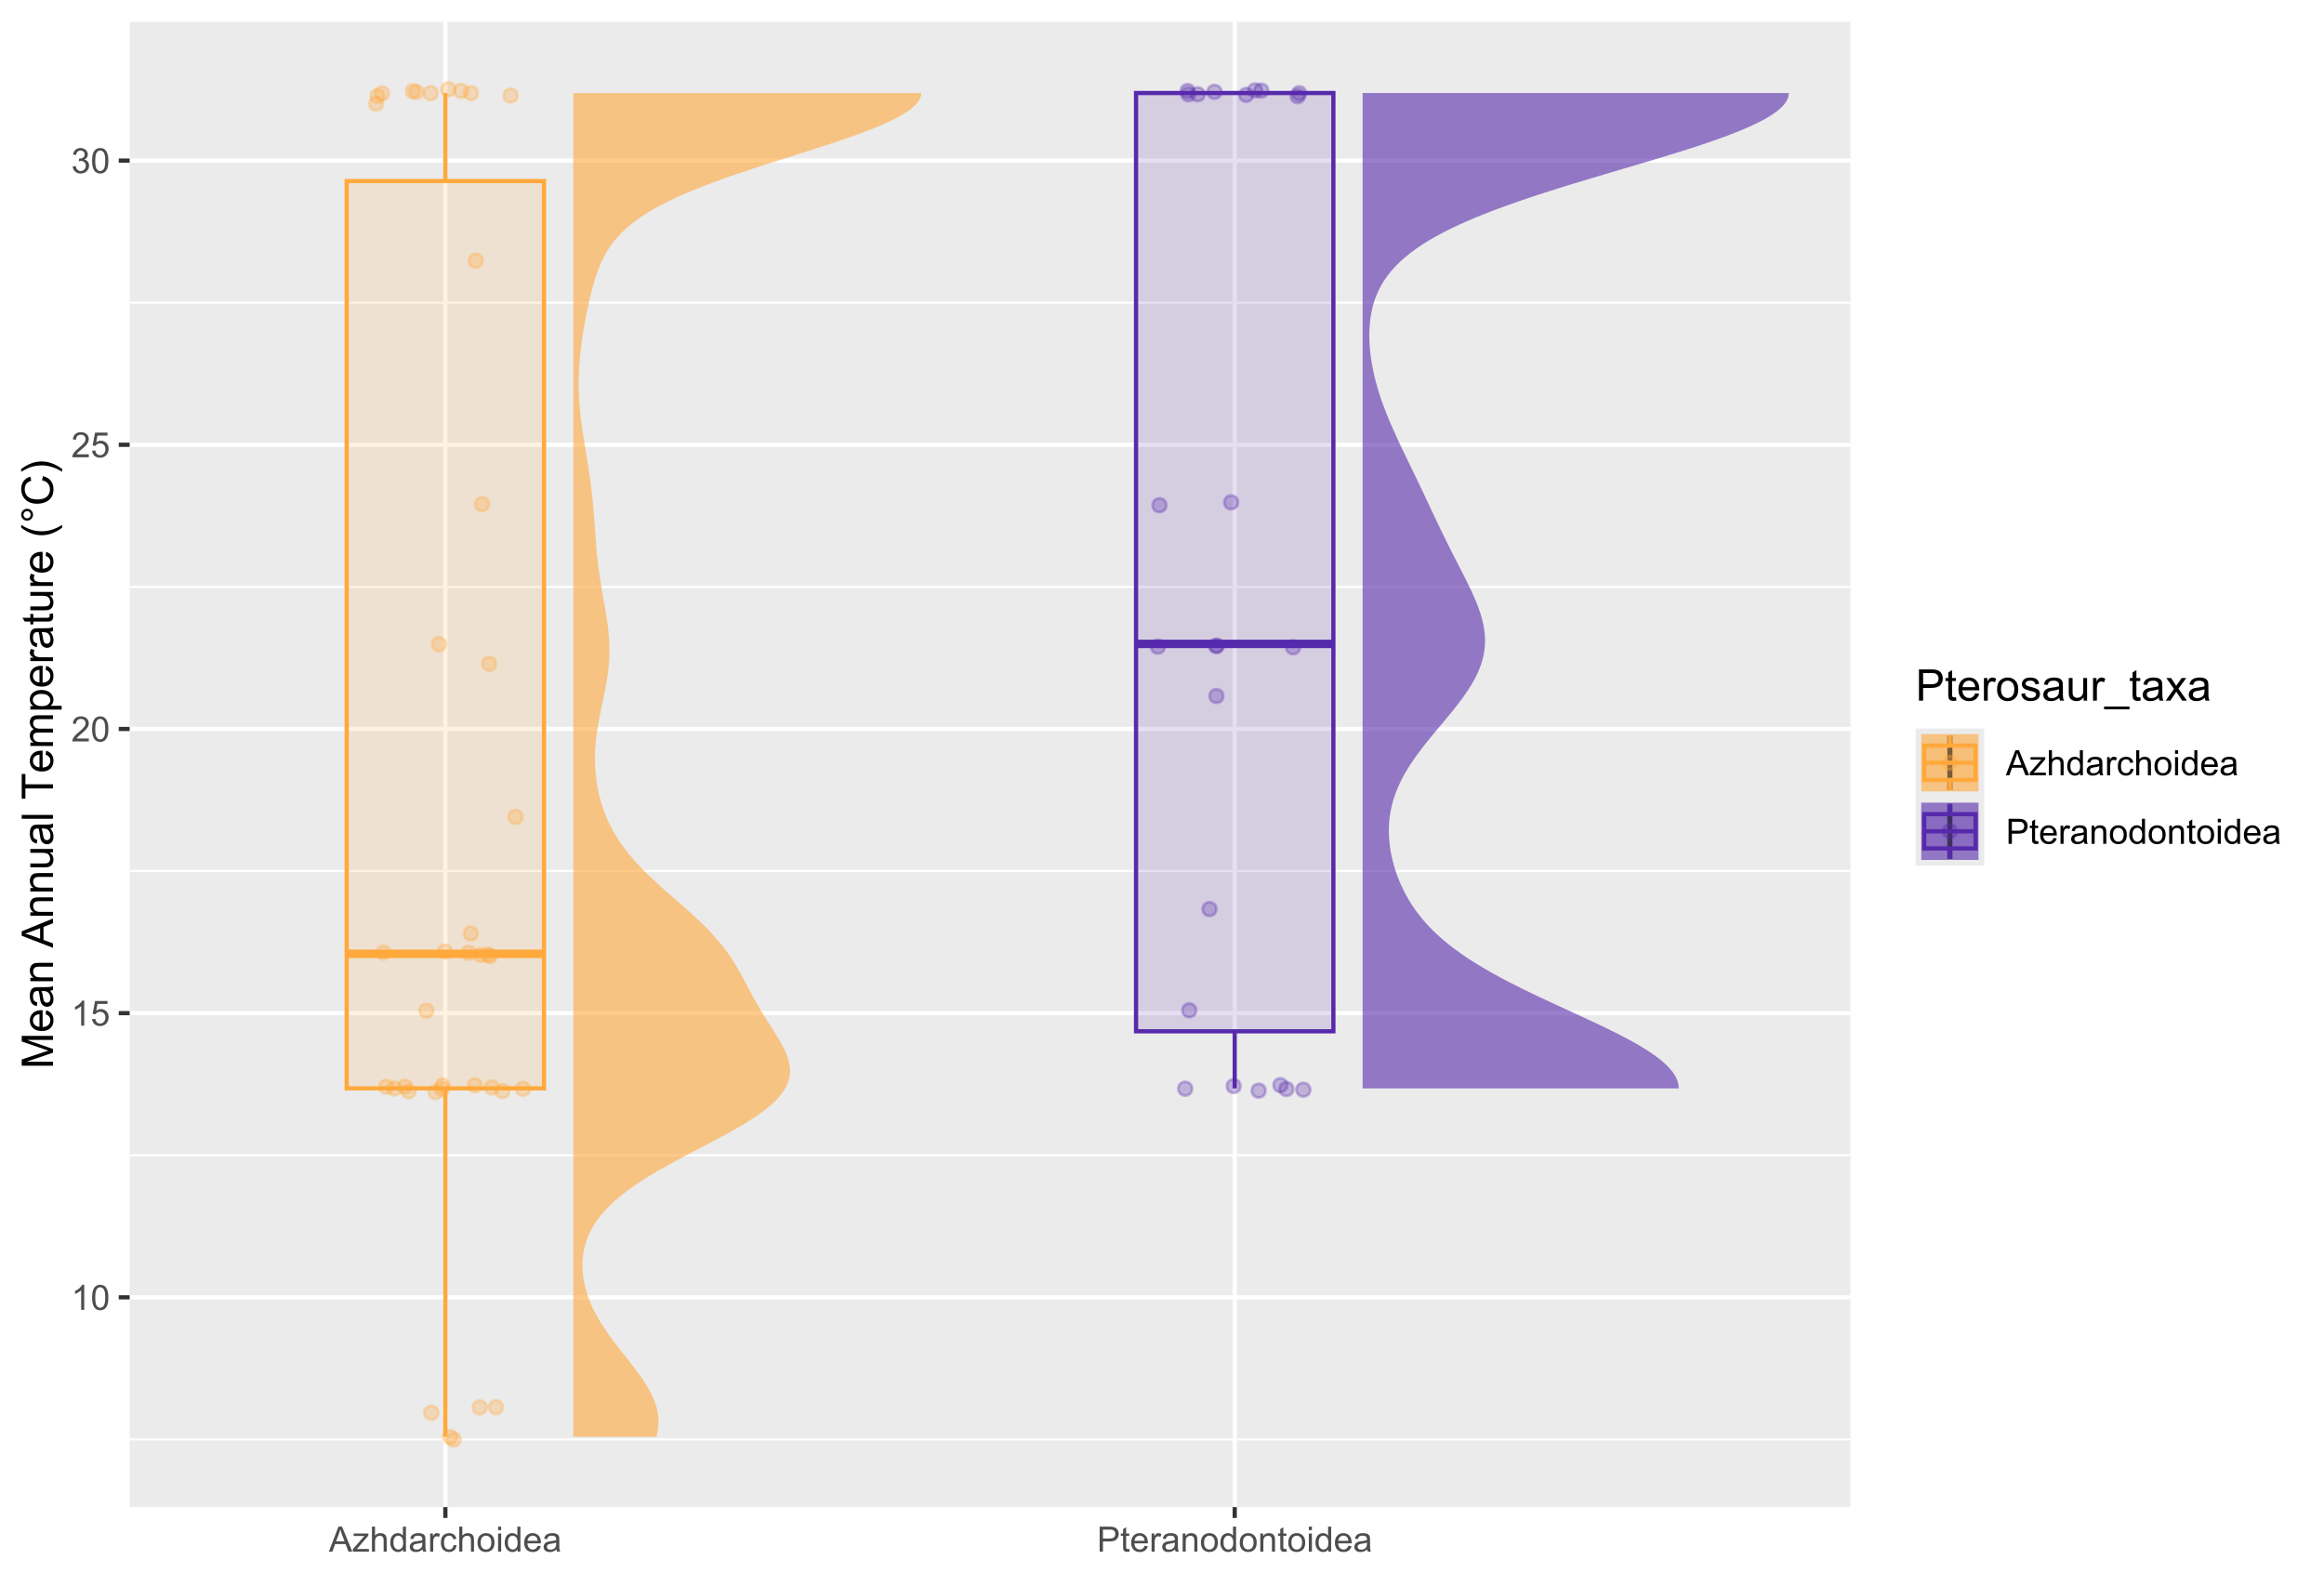 <?xml version="1.0" encoding="UTF-8"?>
<svg xmlns="http://www.w3.org/2000/svg" xmlns:xlink="http://www.w3.org/1999/xlink" width="586pt" height="400pt" viewBox="0 0 586 400" version="1.1">
<defs>
<g>
<symbol overflow="visible" id="glyph0-0">
<path style="stroke:none;" d="M 1.102 0 L 1.102 -5.5 L 5.5 -5.5 L 5.5 0 Z M 1.238 -0.137 L 5.363 -0.137 L 5.363 -5.363 L 1.238 -5.363 Z M 1.238 -0.137 "/>
</symbol>
<symbol overflow="visible" id="glyph0-1">
<path style="stroke:none;" d="M 3.277 0 L 2.504 0 L 2.504 -4.93 C 2.316 -4.75 2.074 -4.574 1.773 -4.395 C 1.469 -4.215 1.195 -4.082 0.957 -3.996 L 0.957 -4.742 C 1.387 -4.941 1.766 -5.188 2.09 -5.48 C 2.414 -5.77 2.645 -6.051 2.781 -6.324 L 3.277 -6.324 Z M 3.277 0 "/>
</symbol>
<symbol overflow="visible" id="glyph0-2">
<path style="stroke:none;" d="M 0.367 -3.105 C 0.363 -3.848 0.438 -4.445 0.594 -4.902 C 0.742 -5.355 0.973 -5.707 1.277 -5.953 C 1.578 -6.199 1.957 -6.32 2.418 -6.324 C 2.754 -6.32 3.051 -6.254 3.309 -6.121 C 3.562 -5.984 3.773 -5.789 3.938 -5.531 C 4.102 -5.273 4.23 -4.961 4.328 -4.594 C 4.422 -4.227 4.469 -3.73 4.473 -3.105 C 4.469 -2.367 4.395 -1.77 4.242 -1.316 C 4.09 -0.859 3.863 -0.508 3.562 -0.262 C 3.258 -0.016 2.875 0.105 2.418 0.109 C 1.809 0.105 1.332 -0.109 0.988 -0.547 C 0.57 -1.066 0.363 -1.922 0.367 -3.105 Z M 1.16 -3.105 C 1.16 -2.07 1.281 -1.379 1.523 -1.039 C 1.766 -0.695 2.062 -0.527 2.418 -0.527 C 2.773 -0.527 3.074 -0.699 3.316 -1.043 C 3.559 -1.387 3.68 -2.074 3.68 -3.105 C 3.68 -4.145 3.559 -4.832 3.316 -5.172 C 3.074 -5.512 2.77 -5.684 2.41 -5.684 C 2.051 -5.684 1.77 -5.531 1.559 -5.234 C 1.293 -4.844 1.16 -4.137 1.16 -3.105 Z M 1.16 -3.105 "/>
</symbol>
<symbol overflow="visible" id="glyph0-3">
<path style="stroke:none;" d="M 0.367 -1.648 L 1.176 -1.719 C 1.234 -1.32 1.375 -1.023 1.594 -0.824 C 1.812 -0.625 2.078 -0.527 2.391 -0.527 C 2.762 -0.527 3.074 -0.668 3.336 -0.949 C 3.59 -1.23 3.719 -1.602 3.723 -2.066 C 3.719 -2.504 3.594 -2.852 3.348 -3.109 C 3.098 -3.363 2.773 -3.492 2.375 -3.492 C 2.125 -3.492 1.902 -3.434 1.703 -3.32 C 1.5 -3.207 1.344 -3.062 1.23 -2.883 L 0.504 -2.977 L 1.113 -6.215 L 4.246 -6.215 L 4.246 -5.473 L 1.73 -5.473 L 1.391 -3.781 C 1.766 -4.039 2.164 -4.172 2.582 -4.176 C 3.129 -4.172 3.594 -3.98 3.973 -3.605 C 4.352 -3.223 4.539 -2.734 4.543 -2.137 C 4.539 -1.562 4.375 -1.07 4.043 -0.656 C 3.637 -0.148 3.086 0.105 2.391 0.109 C 1.816 0.105 1.348 -0.051 0.984 -0.371 C 0.621 -0.691 0.414 -1.117 0.367 -1.648 Z M 0.367 -1.648 "/>
</symbol>
<symbol overflow="visible" id="glyph0-4">
<path style="stroke:none;" d="M 4.43 -0.742 L 4.43 0 L 0.266 0 C 0.258 -0.188 0.289 -0.367 0.355 -0.539 C 0.461 -0.82 0.629 -1.098 0.863 -1.375 C 1.094 -1.648 1.434 -1.965 1.879 -2.328 C 2.562 -2.887 3.023 -3.332 3.266 -3.664 C 3.5 -3.988 3.621 -4.301 3.625 -4.594 C 3.621 -4.898 3.512 -5.156 3.297 -5.367 C 3.074 -5.578 2.789 -5.684 2.441 -5.684 C 2.066 -5.684 1.77 -5.57 1.547 -5.348 C 1.32 -5.125 1.207 -4.816 1.207 -4.422 L 0.414 -4.504 C 0.465 -5.094 0.668 -5.543 1.027 -5.855 C 1.379 -6.164 1.855 -6.32 2.457 -6.324 C 3.059 -6.32 3.539 -6.152 3.891 -5.82 C 4.242 -5.484 4.418 -5.07 4.422 -4.578 C 4.418 -4.32 4.367 -4.074 4.266 -3.832 C 4.164 -3.59 3.992 -3.332 3.754 -3.062 C 3.512 -2.793 3.113 -2.426 2.562 -1.957 C 2.094 -1.566 1.797 -1.301 1.664 -1.16 C 1.531 -1.02 1.422 -0.879 1.34 -0.742 Z M 4.43 -0.742 "/>
</symbol>
<symbol overflow="visible" id="glyph0-5">
<path style="stroke:none;" d="M 0.371 -1.664 L 1.145 -1.766 C 1.23 -1.324 1.383 -1.008 1.598 -0.816 C 1.809 -0.621 2.066 -0.527 2.375 -0.527 C 2.734 -0.527 3.043 -0.652 3.297 -0.906 C 3.547 -1.156 3.672 -1.469 3.676 -1.844 C 3.672 -2.195 3.555 -2.488 3.324 -2.719 C 3.09 -2.949 2.797 -3.062 2.441 -3.066 C 2.293 -3.062 2.109 -3.035 1.895 -2.98 L 1.98 -3.66 C 2.031 -3.652 2.07 -3.648 2.105 -3.652 C 2.434 -3.648 2.73 -3.734 2.996 -3.91 C 3.254 -4.078 3.387 -4.344 3.391 -4.703 C 3.387 -4.984 3.289 -5.219 3.102 -5.406 C 2.906 -5.59 2.66 -5.684 2.359 -5.688 C 2.055 -5.684 1.805 -5.59 1.605 -5.402 C 1.402 -5.215 1.273 -4.93 1.219 -4.555 L 0.445 -4.691 C 0.539 -5.207 0.754 -5.609 1.09 -5.895 C 1.426 -6.18 1.844 -6.32 2.344 -6.324 C 2.688 -6.32 3.004 -6.246 3.293 -6.102 C 3.582 -5.953 3.801 -5.754 3.953 -5.5 C 4.105 -5.242 4.184 -4.973 4.184 -4.688 C 4.184 -4.414 4.109 -4.164 3.965 -3.945 C 3.816 -3.719 3.602 -3.543 3.316 -3.41 C 3.688 -3.324 3.977 -3.145 4.184 -2.875 C 4.391 -2.602 4.492 -2.262 4.496 -1.859 C 4.492 -1.305 4.293 -0.84 3.895 -0.461 C 3.492 -0.078 2.984 0.109 2.371 0.113 C 1.816 0.109 1.355 -0.051 0.992 -0.379 C 0.625 -0.707 0.418 -1.137 0.371 -1.664 Z M 0.371 -1.664 "/>
</symbol>
<symbol overflow="visible" id="glyph0-6">
<path style="stroke:none;" d="M -0.012 0 L 2.406 -6.301 L 3.305 -6.301 L 5.883 0 L 4.934 0 L 4.199 -1.906 L 1.562 -1.906 L 0.871 0 Z M 1.805 -2.586 L 3.941 -2.586 L 3.281 -4.332 C 3.078 -4.855 2.93 -5.293 2.836 -5.637 C 2.754 -5.23 2.641 -4.828 2.496 -4.434 Z M 1.805 -2.586 "/>
</symbol>
<symbol overflow="visible" id="glyph0-7">
<path style="stroke:none;" d="M 0.172 0 L 0.172 -0.629 L 3.078 -3.961 C 2.742 -3.945 2.453 -3.938 2.203 -3.938 L 0.344 -3.938 L 0.344 -4.562 L 4.074 -4.562 L 4.074 -4.051 L 1.602 -1.156 L 1.125 -0.629 C 1.469 -0.648 1.793 -0.66 2.102 -0.664 L 4.211 -0.664 L 4.211 0 Z M 0.172 0 "/>
</symbol>
<symbol overflow="visible" id="glyph0-8">
<path style="stroke:none;" d="M 0.578 0 L 0.578 -6.301 L 1.352 -6.301 L 1.352 -4.039 C 1.711 -4.453 2.168 -4.664 2.719 -4.668 C 3.055 -4.664 3.348 -4.598 3.602 -4.465 C 3.848 -4.332 4.027 -4.148 4.137 -3.914 C 4.242 -3.68 4.293 -3.336 4.297 -2.891 L 4.297 0 L 3.523 0 L 3.523 -2.891 C 3.52 -3.273 3.438 -3.555 3.27 -3.734 C 3.102 -3.906 2.863 -3.996 2.562 -4 C 2.328 -3.996 2.113 -3.938 1.914 -3.82 C 1.711 -3.703 1.566 -3.543 1.48 -3.34 C 1.391 -3.137 1.348 -2.855 1.352 -2.496 L 1.352 0 Z M 0.578 0 "/>
</symbol>
<symbol overflow="visible" id="glyph0-9">
<path style="stroke:none;" d="M 3.539 0 L 3.539 -0.574 C 3.25 -0.125 2.824 0.098 2.266 0.102 C 1.898 0.098 1.562 0 1.262 -0.199 C 0.953 -0.398 0.719 -0.676 0.551 -1.039 C 0.383 -1.395 0.297 -1.809 0.301 -2.277 C 0.297 -2.73 0.375 -3.145 0.527 -3.516 C 0.68 -3.887 0.906 -4.172 1.211 -4.371 C 1.512 -4.566 1.852 -4.664 2.23 -4.668 C 2.5 -4.664 2.746 -4.605 2.965 -4.492 C 3.18 -4.375 3.352 -4.223 3.488 -4.039 L 3.488 -6.301 L 4.258 -6.301 L 4.258 0 Z M 1.094 -2.277 C 1.09 -1.691 1.215 -1.254 1.465 -0.965 C 1.711 -0.672 2 -0.527 2.336 -0.531 C 2.672 -0.527 2.961 -0.664 3.199 -0.945 C 3.434 -1.219 3.551 -1.641 3.555 -2.211 C 3.551 -2.832 3.43 -3.293 3.191 -3.586 C 2.949 -3.879 2.652 -4.023 2.305 -4.027 C 1.957 -4.023 1.672 -3.883 1.441 -3.605 C 1.207 -3.32 1.09 -2.879 1.094 -2.277 Z M 1.094 -2.277 "/>
</symbol>
<symbol overflow="visible" id="glyph0-10">
<path style="stroke:none;" d="M 3.559 -0.562 C 3.27 -0.32 2.996 -0.148 2.73 -0.047 C 2.465 0.051 2.18 0.098 1.879 0.102 C 1.375 0.098 0.988 -0.02 0.719 -0.266 C 0.449 -0.508 0.316 -0.82 0.316 -1.203 C 0.316 -1.422 0.367 -1.629 0.469 -1.816 C 0.57 -2 0.703 -2.148 0.871 -2.262 C 1.031 -2.371 1.215 -2.453 1.426 -2.516 C 1.574 -2.551 1.805 -2.59 2.113 -2.629 C 2.734 -2.703 3.195 -2.793 3.492 -2.895 C 3.492 -3 3.492 -3.066 3.496 -3.098 C 3.492 -3.41 3.418 -3.633 3.277 -3.766 C 3.074 -3.938 2.781 -4.023 2.398 -4.027 C 2.031 -4.023 1.762 -3.961 1.59 -3.836 C 1.414 -3.707 1.289 -3.48 1.207 -3.16 L 0.453 -3.262 C 0.516 -3.582 0.629 -3.844 0.789 -4.043 C 0.945 -4.242 1.172 -4.395 1.473 -4.504 C 1.77 -4.609 2.117 -4.664 2.508 -4.668 C 2.898 -4.664 3.215 -4.617 3.457 -4.527 C 3.699 -4.434 3.879 -4.32 3.996 -4.184 C 4.109 -4.043 4.188 -3.867 4.238 -3.656 C 4.258 -3.523 4.27 -3.285 4.273 -2.945 L 4.273 -1.914 C 4.27 -1.191 4.289 -0.734 4.324 -0.547 C 4.355 -0.352 4.418 -0.172 4.52 0 L 3.711 0 C 3.629 -0.16 3.578 -0.348 3.559 -0.562 Z M 3.492 -2.289 C 3.211 -2.172 2.789 -2.074 2.23 -2 C 1.91 -1.949 1.684 -1.898 1.555 -1.844 C 1.422 -1.785 1.32 -1.699 1.25 -1.59 C 1.176 -1.477 1.141 -1.355 1.145 -1.227 C 1.141 -1.016 1.219 -0.844 1.379 -0.707 C 1.531 -0.57 1.762 -0.504 2.062 -0.504 C 2.359 -0.504 2.621 -0.566 2.855 -0.699 C 3.086 -0.824 3.258 -1.004 3.367 -1.234 C 3.449 -1.406 3.492 -1.664 3.492 -2.008 Z M 3.492 -2.289 "/>
</symbol>
<symbol overflow="visible" id="glyph0-11">
<path style="stroke:none;" d="M 0.57 0 L 0.57 -4.562 L 1.266 -4.562 L 1.266 -3.871 C 1.445 -4.191 1.609 -4.406 1.758 -4.512 C 1.906 -4.613 2.07 -4.664 2.258 -4.668 C 2.516 -4.664 2.781 -4.582 3.051 -4.418 L 2.785 -3.699 C 2.59 -3.809 2.402 -3.867 2.219 -3.867 C 2.047 -3.867 1.895 -3.816 1.762 -3.715 C 1.625 -3.613 1.527 -3.473 1.473 -3.293 C 1.383 -3.016 1.34 -2.715 1.344 -2.391 L 1.344 0 Z M 0.57 0 "/>
</symbol>
<symbol overflow="visible" id="glyph0-12">
<path style="stroke:none;" d="M 3.559 -1.672 L 4.32 -1.574 C 4.234 -1.047 4.023 -0.637 3.68 -0.34 C 3.336 -0.047 2.914 0.098 2.418 0.102 C 1.793 0.098 1.293 -0.102 0.914 -0.508 C 0.531 -0.914 0.34 -1.5 0.344 -2.266 C 0.34 -2.754 0.422 -3.184 0.586 -3.559 C 0.75 -3.926 0.996 -4.203 1.332 -4.391 C 1.664 -4.57 2.027 -4.664 2.422 -4.668 C 2.914 -4.664 3.32 -4.539 3.641 -4.289 C 3.953 -4.039 4.156 -3.684 4.246 -3.223 L 3.492 -3.105 C 3.422 -3.41 3.293 -3.641 3.113 -3.797 C 2.926 -3.953 2.707 -4.031 2.453 -4.031 C 2.062 -4.031 1.746 -3.891 1.504 -3.609 C 1.258 -3.328 1.137 -2.887 1.141 -2.285 C 1.137 -1.672 1.254 -1.227 1.492 -0.949 C 1.723 -0.668 2.027 -0.527 2.41 -0.531 C 2.711 -0.527 2.965 -0.621 3.172 -0.809 C 3.371 -0.996 3.5 -1.281 3.559 -1.672 Z M 3.559 -1.672 "/>
</symbol>
<symbol overflow="visible" id="glyph0-13">
<path style="stroke:none;" d="M 0.293 -2.281 C 0.293 -3.125 0.527 -3.754 0.996 -4.16 C 1.387 -4.496 1.863 -4.664 2.434 -4.668 C 3.059 -4.664 3.57 -4.457 3.969 -4.051 C 4.363 -3.637 4.562 -3.07 4.566 -2.348 C 4.562 -1.758 4.477 -1.297 4.301 -0.961 C 4.125 -0.625 3.867 -0.363 3.535 -0.176 C 3.195 0.008 2.828 0.098 2.434 0.102 C 1.789 0.098 1.273 -0.102 0.883 -0.512 C 0.488 -0.918 0.293 -1.508 0.293 -2.281 Z M 1.086 -2.281 C 1.082 -1.695 1.211 -1.258 1.469 -0.969 C 1.723 -0.672 2.043 -0.527 2.434 -0.531 C 2.812 -0.527 3.133 -0.672 3.391 -0.969 C 3.645 -1.258 3.773 -1.707 3.773 -2.309 C 3.773 -2.871 3.645 -3.297 3.387 -3.59 C 3.129 -3.879 2.809 -4.023 2.434 -4.027 C 2.043 -4.023 1.723 -3.879 1.469 -3.594 C 1.211 -3.301 1.082 -2.863 1.086 -2.281 Z M 1.086 -2.281 "/>
</symbol>
<symbol overflow="visible" id="glyph0-14">
<path style="stroke:none;" d="M 0.586 -5.41 L 0.586 -6.301 L 1.359 -6.301 L 1.359 -5.41 Z M 0.586 0 L 0.586 -4.562 L 1.359 -4.562 L 1.359 0 Z M 0.586 0 "/>
</symbol>
<symbol overflow="visible" id="glyph0-15">
<path style="stroke:none;" d="M 3.703 -1.469 L 4.504 -1.371 C 4.375 -0.902 4.141 -0.539 3.801 -0.285 C 3.461 -0.027 3.027 0.098 2.496 0.102 C 1.828 0.098 1.297 -0.102 0.906 -0.512 C 0.512 -0.918 0.316 -1.496 0.32 -2.242 C 0.316 -3.008 0.516 -3.605 0.914 -4.031 C 1.309 -4.453 1.82 -4.664 2.453 -4.668 C 3.059 -4.664 3.555 -4.457 3.945 -4.043 C 4.328 -3.629 4.523 -3.043 4.527 -2.289 C 4.523 -2.242 4.523 -2.176 4.523 -2.086 L 1.121 -2.086 C 1.145 -1.582 1.289 -1.195 1.547 -0.93 C 1.801 -0.66 2.117 -0.527 2.5 -0.531 C 2.781 -0.527 3.023 -0.602 3.227 -0.754 C 3.426 -0.902 3.586 -1.141 3.703 -1.469 Z M 1.164 -2.719 L 3.711 -2.719 C 3.672 -3.102 3.578 -3.387 3.422 -3.582 C 3.172 -3.879 2.852 -4.031 2.461 -4.031 C 2.105 -4.031 1.805 -3.91 1.566 -3.672 C 1.32 -3.434 1.188 -3.117 1.164 -2.719 Z M 1.164 -2.719 "/>
</symbol>
<symbol overflow="visible" id="glyph0-16">
<path style="stroke:none;" d="M 0.68 0 L 0.68 -6.301 L 3.055 -6.301 C 3.469 -6.297 3.789 -6.277 4.012 -6.238 C 4.32 -6.184 4.578 -6.086 4.789 -5.941 C 4.996 -5.797 5.168 -5.594 5.297 -5.336 C 5.422 -5.074 5.484 -4.789 5.488 -4.477 C 5.484 -3.941 5.312 -3.488 4.977 -3.117 C 4.633 -2.746 4.02 -2.559 3.129 -2.562 L 1.512 -2.562 L 1.512 0 Z M 1.512 -3.305 L 3.141 -3.305 C 3.68 -3.305 4.062 -3.402 4.289 -3.605 C 4.516 -3.801 4.629 -4.086 4.629 -4.453 C 4.629 -4.715 4.559 -4.938 4.426 -5.129 C 4.289 -5.312 4.117 -5.438 3.902 -5.5 C 3.762 -5.535 3.5 -5.555 3.125 -5.555 L 1.512 -5.555 Z M 1.512 -3.305 "/>
</symbol>
<symbol overflow="visible" id="glyph0-17">
<path style="stroke:none;" d="M 2.27 -0.691 L 2.379 -0.008 C 2.16 0.039 1.965 0.059 1.797 0.059 C 1.512 0.059 1.293 0.016 1.141 -0.074 C 0.984 -0.16 0.875 -0.277 0.816 -0.422 C 0.75 -0.566 0.719 -0.871 0.723 -1.336 L 0.723 -3.961 L 0.156 -3.961 L 0.156 -4.562 L 0.723 -4.562 L 0.723 -5.695 L 1.492 -6.156 L 1.492 -4.562 L 2.27 -4.562 L 2.27 -3.961 L 1.492 -3.961 L 1.492 -1.293 C 1.488 -1.07 1.5 -0.93 1.531 -0.867 C 1.555 -0.805 1.602 -0.754 1.664 -0.715 C 1.727 -0.676 1.812 -0.656 1.93 -0.66 C 2.012 -0.656 2.125 -0.668 2.27 -0.691 Z M 2.27 -0.691 "/>
</symbol>
<symbol overflow="visible" id="glyph0-18">
<path style="stroke:none;" d="M 0.578 0 L 0.578 -4.562 L 1.277 -4.562 L 1.277 -3.914 C 1.609 -4.414 2.09 -4.664 2.727 -4.668 C 3 -4.664 3.254 -4.613 3.484 -4.52 C 3.715 -4.418 3.887 -4.289 4.004 -4.129 C 4.113 -3.969 4.195 -3.777 4.246 -3.559 C 4.273 -3.41 4.289 -3.16 4.289 -2.805 L 4.289 0 L 3.516 0 L 3.516 -2.777 C 3.516 -3.09 3.484 -3.324 3.426 -3.484 C 3.363 -3.637 3.258 -3.762 3.105 -3.855 C 2.949 -3.949 2.77 -3.996 2.566 -3.996 C 2.234 -3.996 1.949 -3.891 1.711 -3.68 C 1.469 -3.469 1.348 -3.07 1.352 -2.492 L 1.352 0 Z M 0.578 0 "/>
</symbol>
<symbol overflow="visible" id="glyph1-0">
<path style="stroke:none;" d="M 0 -1.375 L -6.875 -1.375 L -6.875 -6.875 L 0 -6.875 Z M -0.172 -1.547 L -0.172 -6.703 L -6.703 -6.703 L -6.703 -1.547 Z M -0.172 -1.547 "/>
</symbol>
<symbol overflow="visible" id="glyph1-1">
<path style="stroke:none;" d="M 0 -0.816 L -7.875 -0.816 L -7.875 -2.387 L -2.297 -4.25 C -1.777 -4.418 -1.387 -4.543 -1.133 -4.625 C -1.414 -4.711 -1.836 -4.852 -2.395 -5.043 L -7.875 -6.93 L -7.875 -8.332 L 0 -8.332 L 0 -7.328 L -6.59 -7.328 L 0 -5.039 L 0 -4.098 L -6.703 -1.82 L 0 -1.82 Z M 0 -0.816 "/>
</symbol>
<symbol overflow="visible" id="glyph1-2">
<path style="stroke:none;" d="M -1.836 -4.629 L -1.715 -5.629 C -1.125 -5.469 -0.672 -5.176 -0.352 -4.75 C -0.031 -4.324 0.129 -3.781 0.129 -3.121 C 0.129 -2.281 -0.125 -1.617 -0.641 -1.133 C -1.152 -0.641 -1.875 -0.398 -2.805 -0.402 C -3.762 -0.398 -4.504 -0.645 -5.035 -1.145 C -5.562 -1.637 -5.828 -2.277 -5.832 -3.066 C -5.828 -3.824 -5.57 -4.449 -5.051 -4.934 C -4.531 -5.418 -3.801 -5.66 -2.863 -5.66 C -2.805 -5.66 -2.719 -5.656 -2.605 -5.656 L -2.605 -1.402 C -1.977 -1.434 -1.496 -1.613 -1.164 -1.934 C -0.828 -2.25 -0.66 -2.645 -0.664 -3.125 C -0.66 -3.477 -0.754 -3.781 -0.941 -4.031 C -1.125 -4.281 -1.422 -4.48 -1.836 -4.629 Z M -3.398 -1.457 L -3.398 -4.641 C -3.879 -4.598 -4.238 -4.473 -4.48 -4.273 C -4.852 -3.961 -5.039 -3.562 -5.039 -3.078 C -5.039 -2.629 -4.891 -2.258 -4.594 -1.957 C -4.297 -1.652 -3.898 -1.484 -3.398 -1.457 Z M -3.398 -1.457 "/>
</symbol>
<symbol overflow="visible" id="glyph1-3">
<path style="stroke:none;" d="M -0.703 -4.445 C -0.398 -4.086 -0.184 -3.742 -0.059 -3.414 C 0.066 -3.082 0.129 -2.727 0.129 -2.348 C 0.129 -1.719 -0.023 -1.238 -0.328 -0.902 C -0.633 -0.566 -1.023 -0.398 -1.504 -0.398 C -1.781 -0.398 -2.035 -0.461 -2.27 -0.586 C -2.496 -0.711 -2.684 -0.875 -2.824 -1.086 C -2.965 -1.289 -3.07 -1.523 -3.141 -1.785 C -3.191 -1.969 -3.238 -2.254 -3.289 -2.641 C -3.375 -3.418 -3.488 -3.992 -3.621 -4.367 C -3.754 -4.367 -3.836 -4.371 -3.871 -4.371 C -4.266 -4.371 -4.543 -4.277 -4.703 -4.098 C -4.918 -3.848 -5.027 -3.48 -5.031 -2.996 C -5.027 -2.539 -4.949 -2.203 -4.793 -1.988 C -4.633 -1.77 -4.352 -1.609 -3.949 -1.508 L -4.078 -0.562 C -4.48 -0.648 -4.805 -0.789 -5.055 -0.988 C -5.301 -1.184 -5.492 -1.469 -5.629 -1.844 C -5.762 -2.215 -5.828 -2.645 -5.832 -3.137 C -5.828 -3.621 -5.773 -4.02 -5.66 -4.324 C -5.543 -4.629 -5.398 -4.852 -5.227 -4.996 C -5.055 -5.137 -4.836 -5.238 -4.57 -5.297 C -4.406 -5.328 -4.109 -5.344 -3.68 -5.344 L -2.391 -5.344 C -1.492 -5.344 -0.922 -5.363 -0.684 -5.406 C -0.445 -5.445 -0.219 -5.527 0 -5.648 L 0 -4.641 C -0.199 -4.539 -0.434 -4.473 -0.703 -4.445 Z M -2.863 -4.367 C -2.719 -4.012 -2.598 -3.488 -2.496 -2.789 C -2.438 -2.391 -2.371 -2.109 -2.301 -1.945 C -2.227 -1.781 -2.121 -1.652 -1.988 -1.562 C -1.848 -1.473 -1.695 -1.43 -1.531 -1.43 C -1.27 -1.43 -1.055 -1.527 -0.887 -1.723 C -0.711 -1.918 -0.625 -2.203 -0.629 -2.578 C -0.625 -2.949 -0.707 -3.277 -0.871 -3.57 C -1.031 -3.859 -1.254 -4.074 -1.543 -4.211 C -1.754 -4.312 -2.078 -4.363 -2.508 -4.367 Z M -2.863 -4.367 "/>
</symbol>
<symbol overflow="visible" id="glyph1-4">
<path style="stroke:none;" d="M 0 -0.727 L -5.703 -0.727 L -5.703 -1.594 L -4.895 -1.594 C -5.516 -2.012 -5.828 -2.617 -5.832 -3.41 C -5.828 -3.754 -5.766 -4.066 -5.645 -4.355 C -5.52 -4.641 -5.359 -4.859 -5.16 -5.004 C -4.957 -5.145 -4.719 -5.242 -4.445 -5.305 C -4.266 -5.336 -3.953 -5.355 -3.508 -5.359 L 0 -5.359 L 0 -4.395 L -3.469 -4.395 C -3.863 -4.395 -4.156 -4.355 -4.352 -4.281 C -4.543 -4.203 -4.699 -4.07 -4.82 -3.879 C -4.934 -3.688 -4.992 -3.461 -4.996 -3.207 C -4.992 -2.793 -4.859 -2.438 -4.602 -2.141 C -4.336 -1.836 -3.844 -1.688 -3.117 -1.691 L 0 -1.691 Z M 0 -0.727 "/>
</symbol>
<symbol overflow="visible" id="glyph1-5">
<path style="stroke:none;" d=""/>
</symbol>
<symbol overflow="visible" id="glyph1-6">
<path style="stroke:none;" d="M 0 0.016 L -7.875 -3.008 L -7.875 -4.129 L 0 -7.352 L 0 -6.164 L -2.383 -5.246 L -2.383 -1.957 L 0 -1.09 Z M -3.234 -2.258 L -3.234 -4.926 L -5.414 -4.102 C -6.074 -3.852 -6.617 -3.664 -7.047 -3.547 C -6.539 -3.441 -6.039 -3.301 -5.543 -3.121 Z M -3.234 -2.258 "/>
</symbol>
<symbol overflow="visible" id="glyph1-7">
<path style="stroke:none;" d="M 0 -4.465 L -0.836 -4.465 C -0.191 -4.02 0.129 -3.414 0.129 -2.652 C 0.129 -2.312 0.066 -2 -0.062 -1.711 C -0.191 -1.418 -0.355 -1.199 -0.551 -1.059 C -0.746 -0.914 -0.984 -0.816 -1.266 -0.762 C -1.453 -0.723 -1.754 -0.703 -2.172 -0.703 L -5.703 -0.703 L -5.703 -1.672 L -2.539 -1.672 C -2.031 -1.668 -1.691 -1.688 -1.52 -1.73 C -1.262 -1.785 -1.062 -1.914 -0.918 -2.113 C -0.773 -2.309 -0.703 -2.555 -0.703 -2.848 C -0.703 -3.137 -0.777 -3.406 -0.926 -3.66 C -1.074 -3.914 -1.273 -4.094 -1.531 -4.199 C -1.785 -4.305 -2.16 -4.359 -2.648 -4.359 L -5.703 -4.359 L -5.703 -5.328 L 0 -5.328 Z M 0 -4.465 "/>
</symbol>
<symbol overflow="visible" id="glyph1-8">
<path style="stroke:none;" d="M 0 -0.703 L -7.875 -0.703 L -7.875 -1.672 L 0 -1.672 Z M 0 -0.703 "/>
</symbol>
<symbol overflow="visible" id="glyph1-9">
<path style="stroke:none;" d="M 0 -2.852 L -6.945 -2.852 L -6.945 -0.258 L -7.875 -0.258 L -7.875 -6.5 L -6.945 -6.5 L -6.945 -3.895 L 0 -3.895 Z M 0 -2.852 "/>
</symbol>
<symbol overflow="visible" id="glyph1-10">
<path style="stroke:none;" d="M 0 -0.727 L -5.703 -0.727 L -5.703 -1.59 L -4.902 -1.59 C -5.18 -1.766 -5.406 -2.004 -5.578 -2.305 C -5.746 -2.598 -5.828 -2.938 -5.832 -3.32 C -5.828 -3.738 -5.742 -4.086 -5.566 -4.359 C -5.391 -4.629 -5.145 -4.816 -4.836 -4.93 C -5.496 -5.379 -5.828 -5.969 -5.832 -6.691 C -5.828 -7.254 -5.672 -7.688 -5.363 -7.996 C -5.047 -8.297 -4.566 -8.449 -3.914 -8.453 L 0 -8.453 L 0 -7.492 L -3.594 -7.492 C -3.977 -7.488 -4.254 -7.457 -4.426 -7.398 C -4.594 -7.332 -4.734 -7.219 -4.84 -7.059 C -4.941 -6.891 -4.992 -6.695 -4.996 -6.477 C -4.992 -6.07 -4.859 -5.738 -4.594 -5.477 C -4.328 -5.211 -3.898 -5.078 -3.312 -5.082 L 0 -5.082 L 0 -4.113 L -3.707 -4.113 C -4.133 -4.113 -4.453 -4.031 -4.672 -3.875 C -4.883 -3.715 -4.992 -3.461 -4.996 -3.105 C -4.992 -2.832 -4.922 -2.578 -4.781 -2.348 C -4.637 -2.117 -4.426 -1.949 -4.152 -1.848 C -3.875 -1.738 -3.477 -1.688 -2.961 -1.691 L 0 -1.691 Z M 0 -0.727 "/>
</symbol>
<symbol overflow="visible" id="glyph1-11">
<path style="stroke:none;" d="M 2.188 -0.727 L -5.703 -0.727 L -5.703 -1.605 L -4.961 -1.605 C -5.25 -1.812 -5.469 -2.047 -5.613 -2.309 C -5.758 -2.57 -5.828 -2.887 -5.832 -3.262 C -5.828 -3.746 -5.703 -4.176 -5.457 -4.551 C -5.203 -4.922 -4.852 -5.203 -4.395 -5.391 C -3.938 -5.578 -3.438 -5.672 -2.895 -5.676 C -2.309 -5.672 -1.781 -5.566 -1.316 -5.359 C -0.848 -5.148 -0.488 -4.844 -0.242 -4.449 C 0.008 -4.047 0.129 -3.629 0.129 -3.191 C 0.129 -2.867 0.062 -2.578 -0.074 -2.32 C -0.207 -2.062 -0.379 -1.852 -0.59 -1.691 L 2.188 -1.691 Z M -2.82 -1.602 C -2.082 -1.598 -1.539 -1.746 -1.191 -2.047 C -0.836 -2.34 -0.66 -2.699 -0.664 -3.125 C -0.66 -3.551 -0.844 -3.918 -1.211 -4.227 C -1.574 -4.531 -2.137 -4.688 -2.898 -4.688 C -3.625 -4.688 -4.168 -4.535 -4.531 -4.238 C -4.891 -3.938 -5.074 -3.582 -5.074 -3.168 C -5.074 -2.754 -4.879 -2.391 -4.496 -2.074 C -4.109 -1.758 -3.551 -1.598 -2.82 -1.602 Z M -2.82 -1.602 "/>
</symbol>
<symbol overflow="visible" id="glyph1-12">
<path style="stroke:none;" d="M 0 -0.715 L -5.703 -0.715 L -5.703 -1.586 L -4.84 -1.586 C -5.242 -1.805 -5.508 -2.008 -5.637 -2.199 C -5.766 -2.383 -5.828 -2.59 -5.832 -2.82 C -5.828 -3.141 -5.727 -3.473 -5.523 -3.812 L -4.625 -3.48 C -4.762 -3.242 -4.832 -3.004 -4.836 -2.773 C -4.832 -2.555 -4.77 -2.363 -4.645 -2.199 C -4.516 -2.027 -4.34 -1.91 -4.113 -1.844 C -3.77 -1.73 -3.391 -1.676 -2.984 -1.68 L 0 -1.68 Z M 0 -0.715 "/>
</symbol>
<symbol overflow="visible" id="glyph1-13">
<path style="stroke:none;" d="M -0.863 -2.836 L -0.012 -2.977 C 0.043 -2.703 0.07 -2.457 0.074 -2.246 C 0.07 -1.891 0.02 -1.621 -0.09 -1.43 C -0.199 -1.234 -0.348 -1.098 -0.527 -1.02 C -0.707 -0.941 -1.086 -0.902 -1.672 -0.902 L -4.953 -0.902 L -4.953 -0.195 L -5.703 -0.195 L -5.703 -0.902 L -7.117 -0.902 L -7.695 -1.863 L -5.703 -1.863 L -5.703 -2.836 L -4.953 -2.836 L -4.953 -1.863 L -1.617 -1.863 C -1.34 -1.863 -1.16 -1.879 -1.082 -1.914 C -1 -1.945 -0.938 -2 -0.895 -2.078 C -0.848 -2.152 -0.824 -2.262 -0.828 -2.41 C -0.824 -2.516 -0.836 -2.66 -0.863 -2.836 Z M -0.863 -2.836 "/>
</symbol>
<symbol overflow="visible" id="glyph1-14">
<path style="stroke:none;" d="M 2.316 -2.574 C 1.637 -2.035 0.852 -1.586 -0.047 -1.219 C -0.949 -0.852 -1.883 -0.668 -2.852 -0.668 C -3.699 -0.668 -4.516 -0.805 -5.301 -1.078 C -6.203 -1.398 -7.105 -1.895 -8.008 -2.574 L -8.008 -3.266 C -7.262 -2.828 -6.73 -2.543 -6.414 -2.406 C -5.918 -2.184 -5.402 -2.012 -4.867 -1.891 C -4.195 -1.734 -3.523 -1.656 -2.848 -1.66 C -1.121 -1.656 0.598 -2.191 2.316 -3.266 Z M 2.316 -2.574 "/>
</symbol>
<symbol overflow="visible" id="glyph1-15">
<path style="stroke:none;" d="M -6.52 -0.688 C -6.93 -0.684 -7.281 -0.832 -7.57 -1.125 C -7.859 -1.414 -8.004 -1.762 -8.008 -2.176 C -8.004 -2.586 -7.859 -2.938 -7.57 -3.23 C -7.281 -3.52 -6.93 -3.668 -6.52 -3.668 C -6.105 -3.668 -5.754 -3.52 -5.465 -3.23 C -5.172 -2.934 -5.027 -2.582 -5.027 -2.176 C -5.027 -1.762 -5.172 -1.414 -5.461 -1.125 C -5.75 -0.832 -6.102 -0.684 -6.52 -0.688 Z M -6.52 -1.273 C -6.266 -1.27 -6.051 -1.359 -5.879 -1.539 C -5.699 -1.715 -5.613 -1.93 -5.613 -2.18 C -5.613 -2.426 -5.699 -2.637 -5.879 -2.816 C -6.051 -2.992 -6.266 -3.082 -6.52 -3.082 C -6.77 -3.082 -6.984 -2.992 -7.164 -2.816 C -7.34 -2.637 -7.43 -2.426 -7.43 -2.18 C -7.43 -1.93 -7.34 -1.715 -7.164 -1.539 C -6.984 -1.359 -6.77 -1.27 -6.52 -1.273 Z M -6.52 -1.273 "/>
</symbol>
<symbol overflow="visible" id="glyph1-16">
<path style="stroke:none;" d="M -2.762 -6.469 L -2.496 -7.508 C -1.641 -7.285 -0.988 -6.895 -0.539 -6.328 C -0.094 -5.758 0.129 -5.062 0.133 -4.25 C 0.129 -3.398 -0.039 -2.707 -0.383 -2.176 C -0.727 -1.641 -1.227 -1.238 -1.883 -0.961 C -2.535 -0.684 -3.242 -0.543 -3.996 -0.547 C -4.816 -0.543 -5.531 -0.699 -6.141 -1.016 C -6.75 -1.328 -7.211 -1.777 -7.531 -2.355 C -7.844 -2.934 -8.004 -3.57 -8.008 -4.266 C -8.004 -5.051 -7.805 -5.711 -7.406 -6.25 C -7.004 -6.785 -6.438 -7.16 -5.715 -7.375 L -5.473 -6.348 C -6.043 -6.16 -6.457 -5.895 -6.723 -5.551 C -6.98 -5.199 -7.113 -4.766 -7.117 -4.242 C -7.113 -3.637 -6.969 -3.129 -6.68 -2.727 C -6.391 -2.316 -6 -2.031 -5.512 -1.867 C -5.023 -1.699 -4.52 -1.617 -4 -1.621 C -3.328 -1.617 -2.742 -1.715 -2.246 -1.914 C -1.746 -2.105 -1.375 -2.41 -1.129 -2.824 C -0.879 -3.234 -0.754 -3.68 -0.758 -4.164 C -0.754 -4.746 -0.922 -5.238 -1.262 -5.645 C -1.594 -6.043 -2.094 -6.32 -2.762 -6.469 Z M -2.762 -6.469 "/>
</symbol>
<symbol overflow="visible" id="glyph1-17">
<path style="stroke:none;" d="M 2.316 -1.359 L 2.316 -0.664 C 0.598 -1.734 -1.121 -2.273 -2.848 -2.273 C -3.52 -2.273 -4.188 -2.195 -4.852 -2.043 C -5.387 -1.918 -5.902 -1.746 -6.398 -1.531 C -6.719 -1.387 -7.254 -1.102 -8.008 -0.668 L -8.008 -1.359 C -7.105 -2.031 -6.203 -2.527 -5.301 -2.852 C -4.516 -3.125 -3.699 -3.262 -2.852 -3.266 C -1.883 -3.262 -0.949 -3.078 -0.047 -2.707 C 0.852 -2.336 1.637 -1.887 2.316 -1.359 Z M 2.316 -1.359 "/>
</symbol>
<symbol overflow="visible" id="glyph2-0">
<path style="stroke:none;" d="M 1.375 0 L 1.375 -6.875 L 6.875 -6.875 L 6.875 0 Z M 1.547 -0.172 L 6.703 -0.172 L 6.703 -6.703 L 1.547 -6.703 Z M 1.547 -0.172 "/>
</symbol>
<symbol overflow="visible" id="glyph2-1">
<path style="stroke:none;" d="M 0.848 0 L 0.848 -7.875 L 3.82 -7.875 C 4.34 -7.875 4.738 -7.848 5.016 -7.797 C 5.402 -7.73 5.727 -7.609 5.988 -7.43 C 6.25 -7.25 6.461 -6.996 6.621 -6.672 C 6.777 -6.344 6.855 -5.984 6.859 -5.598 C 6.855 -4.926 6.641 -4.359 6.219 -3.898 C 5.789 -3.43 5.02 -3.199 3.91 -3.203 L 1.891 -3.203 L 1.891 0 Z M 1.891 -4.129 L 3.926 -4.129 C 4.598 -4.125 5.074 -4.25 5.359 -4.504 C 5.641 -4.754 5.781 -5.105 5.785 -5.562 C 5.781 -5.891 5.699 -6.176 5.535 -6.41 C 5.367 -6.645 5.148 -6.797 4.875 -6.875 C 4.699 -6.918 4.375 -6.941 3.906 -6.945 L 1.891 -6.945 Z M 1.891 -4.129 "/>
</symbol>
<symbol overflow="visible" id="glyph2-2">
<path style="stroke:none;" d="M 2.836 -0.863 L 2.977 -0.012 C 2.703 0.043 2.457 0.07 2.246 0.074 C 1.891 0.07 1.621 0.02 1.43 -0.09 C 1.234 -0.199 1.098 -0.348 1.02 -0.527 C 0.941 -0.707 0.902 -1.086 0.902 -1.672 L 0.902 -4.953 L 0.195 -4.953 L 0.195 -5.703 L 0.902 -5.703 L 0.902 -7.117 L 1.863 -7.695 L 1.863 -5.703 L 2.836 -5.703 L 2.836 -4.953 L 1.863 -4.953 L 1.863 -1.617 C 1.863 -1.34 1.879 -1.16 1.914 -1.086 C 1.945 -1.004 2 -0.941 2.078 -0.898 C 2.152 -0.848 2.262 -0.824 2.41 -0.828 C 2.516 -0.824 2.66 -0.836 2.836 -0.863 Z M 2.836 -0.863 "/>
</symbol>
<symbol overflow="visible" id="glyph2-3">
<path style="stroke:none;" d="M 4.629 -1.836 L 5.629 -1.715 C 5.469 -1.125 5.176 -0.672 4.75 -0.352 C 4.324 -0.031 3.781 0.129 3.121 0.129 C 2.281 0.129 1.617 -0.125 1.133 -0.641 C 0.641 -1.152 0.398 -1.875 0.402 -2.805 C 0.398 -3.762 0.645 -4.504 1.145 -5.035 C 1.637 -5.562 2.277 -5.828 3.066 -5.832 C 3.824 -5.828 4.449 -5.57 4.934 -5.051 C 5.418 -4.531 5.66 -3.801 5.66 -2.863 C 5.66 -2.805 5.656 -2.719 5.656 -2.605 L 1.402 -2.605 C 1.434 -1.977 1.613 -1.496 1.934 -1.164 C 2.25 -0.828 2.645 -0.66 3.125 -0.664 C 3.477 -0.66 3.781 -0.754 4.031 -0.945 C 4.281 -1.129 4.48 -1.426 4.629 -1.836 Z M 1.457 -3.398 L 4.641 -3.398 C 4.598 -3.879 4.473 -4.238 4.273 -4.48 C 3.961 -4.852 3.562 -5.039 3.078 -5.039 C 2.629 -5.039 2.258 -4.891 1.957 -4.594 C 1.652 -4.297 1.484 -3.898 1.457 -3.398 Z M 1.457 -3.398 "/>
</symbol>
<symbol overflow="visible" id="glyph2-4">
<path style="stroke:none;" d="M 0.715 0 L 0.715 -5.703 L 1.586 -5.703 L 1.586 -4.84 C 1.805 -5.242 2.008 -5.508 2.199 -5.637 C 2.383 -5.766 2.59 -5.828 2.82 -5.832 C 3.141 -5.828 3.473 -5.727 3.812 -5.523 L 3.48 -4.625 C 3.242 -4.762 3.004 -4.832 2.773 -4.836 C 2.555 -4.832 2.363 -4.77 2.199 -4.645 C 2.027 -4.516 1.91 -4.34 1.844 -4.113 C 1.73 -3.77 1.676 -3.391 1.68 -2.984 L 1.68 0 Z M 0.715 0 "/>
</symbol>
<symbol overflow="visible" id="glyph2-5">
<path style="stroke:none;" d="M 0.367 -2.852 C 0.363 -3.906 0.656 -4.688 1.246 -5.199 C 1.734 -5.617 2.332 -5.828 3.039 -5.832 C 3.82 -5.828 4.461 -5.574 4.961 -5.062 C 5.457 -4.547 5.707 -3.836 5.711 -2.934 C 5.707 -2.195 5.598 -1.617 5.379 -1.199 C 5.156 -0.777 4.832 -0.449 4.414 -0.219 C 3.992 0.016 3.535 0.129 3.039 0.129 C 2.238 0.129 1.594 -0.125 1.105 -0.637 C 0.609 -1.148 0.363 -1.887 0.367 -2.852 Z M 1.359 -2.852 C 1.359 -2.121 1.516 -1.574 1.836 -1.211 C 2.152 -0.844 2.555 -0.66 3.039 -0.664 C 3.516 -0.66 3.914 -0.844 4.234 -1.211 C 4.551 -1.574 4.711 -2.133 4.715 -2.883 C 4.711 -3.586 4.551 -4.117 4.234 -4.484 C 3.91 -4.844 3.512 -5.027 3.039 -5.031 C 2.555 -5.027 2.152 -4.848 1.836 -4.488 C 1.516 -4.129 1.359 -3.582 1.359 -2.852 Z M 1.359 -2.852 "/>
</symbol>
<symbol overflow="visible" id="glyph2-6">
<path style="stroke:none;" d="M 0.34 -1.703 L 1.293 -1.852 C 1.344 -1.469 1.492 -1.172 1.742 -0.969 C 1.984 -0.762 2.328 -0.66 2.773 -0.664 C 3.211 -0.66 3.539 -0.75 3.758 -0.934 C 3.969 -1.113 4.078 -1.328 4.082 -1.574 C 4.078 -1.789 3.984 -1.961 3.797 -2.09 C 3.664 -2.172 3.332 -2.281 2.809 -2.418 C 2.098 -2.594 1.605 -2.75 1.332 -2.883 C 1.055 -3.012 0.848 -3.191 0.711 -3.422 C 0.566 -3.652 0.496 -3.906 0.5 -4.188 C 0.496 -4.441 0.555 -4.676 0.672 -4.895 C 0.785 -5.105 0.945 -5.289 1.148 -5.438 C 1.297 -5.547 1.5 -5.637 1.762 -5.715 C 2.02 -5.789 2.301 -5.828 2.602 -5.832 C 3.047 -5.828 3.438 -5.766 3.777 -5.637 C 4.113 -5.508 4.363 -5.332 4.527 -5.113 C 4.688 -4.891 4.797 -4.598 4.859 -4.234 L 3.914 -4.102 C 3.871 -4.395 3.746 -4.621 3.543 -4.789 C 3.336 -4.953 3.043 -5.039 2.668 -5.039 C 2.223 -5.039 1.906 -4.965 1.719 -4.816 C 1.523 -4.668 1.43 -4.496 1.434 -4.301 C 1.43 -4.176 1.469 -4.062 1.551 -3.965 C 1.629 -3.859 1.754 -3.773 1.922 -3.707 C 2.016 -3.668 2.301 -3.586 2.777 -3.461 C 3.461 -3.273 3.938 -3.121 4.207 -3.008 C 4.477 -2.891 4.688 -2.723 4.844 -2.504 C 4.996 -2.277 5.074 -2.004 5.074 -1.676 C 5.074 -1.352 4.98 -1.047 4.793 -0.766 C 4.605 -0.48 4.332 -0.262 3.98 -0.105 C 3.621 0.051 3.223 0.129 2.777 0.129 C 2.035 0.129 1.469 -0.023 1.082 -0.332 C 0.691 -0.641 0.445 -1.098 0.34 -1.703 Z M 0.34 -1.703 "/>
</symbol>
<symbol overflow="visible" id="glyph2-7">
<path style="stroke:none;" d="M 4.445 -0.703 C 4.086 -0.398 3.742 -0.184 3.414 -0.059 C 3.082 0.066 2.727 0.129 2.348 0.129 C 1.719 0.129 1.238 -0.023 0.902 -0.328 C 0.566 -0.633 0.398 -1.023 0.398 -1.504 C 0.398 -1.781 0.461 -2.035 0.586 -2.27 C 0.711 -2.496 0.875 -2.684 1.086 -2.824 C 1.289 -2.965 1.523 -3.07 1.781 -3.141 C 1.969 -3.191 2.254 -3.238 2.641 -3.289 C 3.418 -3.375 3.992 -3.488 4.367 -3.621 C 4.367 -3.754 4.371 -3.836 4.371 -3.871 C 4.371 -4.266 4.277 -4.543 4.098 -4.703 C 3.848 -4.918 3.48 -5.027 2.996 -5.031 C 2.539 -5.027 2.203 -4.949 1.988 -4.793 C 1.77 -4.633 1.609 -4.352 1.508 -3.949 L 0.562 -4.078 C 0.648 -4.48 0.789 -4.805 0.988 -5.055 C 1.184 -5.301 1.469 -5.492 1.844 -5.629 C 2.215 -5.762 2.645 -5.828 3.137 -5.832 C 3.621 -5.828 4.02 -5.773 4.324 -5.66 C 4.629 -5.543 4.852 -5.398 4.996 -5.227 C 5.137 -5.055 5.238 -4.836 5.297 -4.57 C 5.328 -4.406 5.344 -4.109 5.344 -3.68 L 5.344 -2.391 C 5.344 -1.492 5.363 -0.922 5.406 -0.684 C 5.445 -0.445 5.527 -0.219 5.648 0 L 4.641 0 C 4.539 -0.199 4.473 -0.434 4.445 -0.703 Z M 4.367 -2.863 C 4.012 -2.719 3.488 -2.598 2.789 -2.496 C 2.391 -2.438 2.105 -2.371 1.941 -2.301 C 1.773 -2.227 1.648 -2.121 1.562 -1.988 C 1.473 -1.848 1.43 -1.695 1.43 -1.531 C 1.43 -1.27 1.527 -1.055 1.723 -0.887 C 1.918 -0.711 2.203 -0.625 2.578 -0.629 C 2.949 -0.625 3.277 -0.707 3.57 -0.871 C 3.859 -1.031 4.074 -1.254 4.211 -1.543 C 4.312 -1.754 4.363 -2.078 4.367 -2.508 Z M 4.367 -2.863 "/>
</symbol>
<symbol overflow="visible" id="glyph2-8">
<path style="stroke:none;" d="M 4.465 0 L 4.465 -0.836 C 4.02 -0.191 3.414 0.129 2.652 0.129 C 2.312 0.129 2 0.066 1.711 -0.062 C 1.418 -0.191 1.199 -0.355 1.059 -0.551 C 0.914 -0.746 0.816 -0.984 0.762 -1.266 C 0.723 -1.453 0.703 -1.754 0.703 -2.172 L 0.703 -5.703 L 1.672 -5.703 L 1.672 -2.539 C 1.668 -2.031 1.688 -1.691 1.73 -1.52 C 1.785 -1.262 1.914 -1.062 2.113 -0.922 C 2.309 -0.773 2.555 -0.703 2.848 -0.703 C 3.137 -0.703 3.406 -0.777 3.66 -0.926 C 3.914 -1.074 4.094 -1.273 4.199 -1.531 C 4.305 -1.785 4.359 -2.16 4.359 -2.648 L 4.359 -5.703 L 5.328 -5.703 L 5.328 0 Z M 4.465 0 "/>
</symbol>
<symbol overflow="visible" id="glyph2-9">
<path style="stroke:none;" d="M -0.168 2.188 L -0.168 1.488 L 6.242 1.488 L 6.242 2.188 Z M -0.168 2.188 "/>
</symbol>
<symbol overflow="visible" id="glyph2-10">
<path style="stroke:none;" d="M 0.082 0 L 2.164 -2.965 L 0.234 -5.703 L 1.445 -5.703 L 2.32 -4.367 C 2.484 -4.109 2.617 -3.898 2.719 -3.727 C 2.875 -3.961 3.02 -4.168 3.152 -4.355 L 4.113 -5.703 L 5.27 -5.703 L 3.297 -3.02 L 5.418 0 L 4.234 0 L 3.062 -1.773 L 2.75 -2.25 L 1.25 0 Z M 0.082 0 "/>
</symbol>
</g>
</defs>
<g id="surface154">
<rect x="0" y="0" width="586" height="400" style="fill:rgb(100%,100%,100%);fill-opacity:1;stroke:none;"/>
<rect x="0" y="0" width="586" height="400" style="fill:rgb(100%,100%,100%);fill-opacity:1;stroke:none;"/>
<path style="fill:none;stroke-width:1.067;stroke-linecap:round;stroke-linejoin:round;stroke:rgb(100%,100%,100%);stroke-opacity:1;stroke-miterlimit:10;" d="M 0 400 L 586 400 L 586 0 L 0 0 Z M 0 400 "/>
<path style=" stroke:none;fill-rule:nonzero;fill:rgb(92.157%,92.157%,92.157%);fill-opacity:1;" d="M 32.684 379.988 L 466.586 379.988 L 466.586 5.48 L 32.684 5.48 Z M 32.684 379.988 "/>
<path style="fill:none;stroke-width:0.533;stroke-linecap:butt;stroke-linejoin:round;stroke:rgb(100%,100%,100%);stroke-opacity:1;stroke-miterlimit:10;" d="M 32.684 362.93 L 466.586 362.93 "/>
<path style="fill:none;stroke-width:0.533;stroke-linecap:butt;stroke-linejoin:round;stroke:rgb(100%,100%,100%);stroke-opacity:1;stroke-miterlimit:10;" d="M 32.684 291.277 L 466.586 291.277 "/>
<path style="fill:none;stroke-width:0.533;stroke-linecap:butt;stroke-linejoin:round;stroke:rgb(100%,100%,100%);stroke-opacity:1;stroke-miterlimit:10;" d="M 32.684 219.625 L 466.586 219.625 "/>
<path style="fill:none;stroke-width:0.533;stroke-linecap:butt;stroke-linejoin:round;stroke:rgb(100%,100%,100%);stroke-opacity:1;stroke-miterlimit:10;" d="M 32.684 147.969 L 466.586 147.969 "/>
<path style="fill:none;stroke-width:0.533;stroke-linecap:butt;stroke-linejoin:round;stroke:rgb(100%,100%,100%);stroke-opacity:1;stroke-miterlimit:10;" d="M 32.684 76.316 L 466.586 76.316 "/>
<path style="fill:none;stroke-width:1.067;stroke-linecap:butt;stroke-linejoin:round;stroke:rgb(100%,100%,100%);stroke-opacity:1;stroke-miterlimit:10;" d="M 32.684 327.102 L 466.586 327.102 "/>
<path style="fill:none;stroke-width:1.067;stroke-linecap:butt;stroke-linejoin:round;stroke:rgb(100%,100%,100%);stroke-opacity:1;stroke-miterlimit:10;" d="M 32.684 255.449 L 466.586 255.449 "/>
<path style="fill:none;stroke-width:1.067;stroke-linecap:butt;stroke-linejoin:round;stroke:rgb(100%,100%,100%);stroke-opacity:1;stroke-miterlimit:10;" d="M 32.684 183.797 L 466.586 183.797 "/>
<path style="fill:none;stroke-width:1.067;stroke-linecap:butt;stroke-linejoin:round;stroke:rgb(100%,100%,100%);stroke-opacity:1;stroke-miterlimit:10;" d="M 32.684 112.145 L 466.586 112.145 "/>
<path style="fill:none;stroke-width:1.067;stroke-linecap:butt;stroke-linejoin:round;stroke:rgb(100%,100%,100%);stroke-opacity:1;stroke-miterlimit:10;" d="M 32.684 40.488 L 466.586 40.488 "/>
<path style="fill:none;stroke-width:1.067;stroke-linecap:butt;stroke-linejoin:round;stroke:rgb(100%,100%,100%);stroke-opacity:1;stroke-miterlimit:10;" d="M 112.297 379.988 L 112.297 5.48 "/>
<path style="fill:none;stroke-width:1.067;stroke-linecap:butt;stroke-linejoin:round;stroke:rgb(100%,100%,100%);stroke-opacity:1;stroke-miterlimit:10;" d="M 311.336 379.988 L 311.336 5.48 "/>
<path style=" stroke:none;fill-rule:nonzero;fill:rgb(34.118%,16.471%,67.451%);fill-opacity:0.6;" d="M 423.293 274.414 L 423.273 273.914 L 423.203 273.41 L 423.086 272.91 L 422.926 272.406 L 422.719 271.906 L 422.469 271.402 L 422.168 270.902 L 421.828 270.398 L 421.445 269.898 L 421.02 269.395 L 420.551 268.895 L 420.039 268.391 L 419.492 267.891 L 418.902 267.387 L 418.277 266.887 L 417.613 266.383 L 416.914 265.883 L 416.184 265.383 L 415.418 264.879 L 414.625 264.379 L 413.797 263.875 L 412.945 263.375 L 412.062 262.871 L 411.156 262.371 L 410.227 261.867 L 409.277 261.367 L 408.305 260.863 L 407.316 260.363 L 406.305 259.859 L 405.281 259.359 L 404.246 258.855 L 403.195 258.355 L 402.137 257.852 L 401.066 257.352 L 399.988 256.848 L 398.906 256.348 L 397.816 255.844 L 396.727 255.344 L 395.637 254.84 L 394.543 254.34 L 393.453 253.836 L 392.367 253.336 L 391.281 252.832 L 390.203 252.332 L 389.129 251.828 L 388.066 251.328 L 387.008 250.824 L 385.961 250.324 L 384.926 249.82 L 383.902 249.32 L 382.891 248.816 L 381.895 248.316 L 380.91 247.812 L 379.941 247.312 L 378.984 246.809 L 378.047 246.309 L 377.125 245.805 L 376.223 245.305 L 375.336 244.801 L 374.465 244.301 L 373.613 243.797 L 372.781 243.297 L 371.969 242.793 L 371.172 242.293 L 370.398 241.789 L 369.641 241.289 L 368.902 240.785 L 368.18 240.285 L 367.48 239.781 L 366.797 239.281 L 366.137 238.777 L 365.492 238.277 L 364.863 237.773 L 364.258 237.273 L 363.668 236.77 L 363.094 236.27 L 362.539 235.766 L 362 235.266 L 361.48 234.762 L 360.977 234.262 L 360.488 233.758 L 360.016 233.258 L 359.559 232.754 L 359.113 232.254 L 358.688 231.75 L 358.273 231.25 L 357.875 230.746 L 357.488 230.246 L 357.113 229.742 L 356.754 229.242 L 356.406 228.738 L 356.07 228.238 L 355.75 227.734 L 355.438 227.234 L 355.137 226.73 L 354.844 226.23 L 354.566 225.73 L 354.297 225.227 L 354.039 224.727 L 353.789 224.223 L 353.547 223.723 L 353.316 223.219 L 353.094 222.719 L 352.883 222.215 L 352.68 221.715 L 352.484 221.211 L 352.297 220.711 L 352.117 220.207 L 351.945 219.707 L 351.781 219.203 L 351.629 218.703 L 351.48 218.199 L 351.344 217.699 L 351.211 217.195 L 351.09 216.695 L 350.973 216.191 L 350.867 215.691 L 350.766 215.188 L 350.676 214.688 L 350.59 214.184 L 350.516 213.684 L 350.449 213.18 L 350.387 212.68 L 350.336 212.176 L 350.293 211.676 L 350.258 211.172 L 350.234 210.672 L 350.215 210.168 L 350.207 209.668 L 350.207 209.164 L 350.219 208.664 L 350.234 208.16 L 350.262 207.66 L 350.301 207.156 L 350.348 206.656 L 350.402 206.152 L 350.469 205.652 L 350.543 205.148 L 350.629 204.648 L 350.727 204.145 L 350.828 203.645 L 350.945 203.141 L 351.07 202.641 L 351.207 202.137 L 351.355 201.637 L 351.512 201.133 L 351.68 200.633 L 351.855 200.129 L 352.043 199.629 L 352.242 199.125 L 352.449 198.625 L 352.672 198.121 L 352.898 197.621 L 353.141 197.117 L 353.387 196.617 L 353.648 196.113 L 353.918 195.613 L 354.195 195.109 L 354.484 194.609 L 354.785 194.105 L 355.094 193.605 L 355.406 193.102 L 355.734 192.602 L 356.066 192.098 L 356.41 191.598 L 356.758 191.094 L 357.117 190.594 L 357.48 190.09 L 357.852 189.59 L 358.23 189.086 L 358.613 188.586 L 359.004 188.082 L 359.398 187.582 L 359.797 187.078 L 360.199 186.578 L 360.609 186.078 L 361.02 185.574 L 361.434 185.074 L 361.852 184.57 L 362.27 184.07 L 362.688 183.566 L 363.109 183.066 L 363.527 182.562 L 363.949 182.062 L 364.367 181.559 L 364.785 181.059 L 365.199 180.555 L 365.613 180.055 L 366.023 179.551 L 366.426 179.051 L 366.828 178.547 L 367.223 178.047 L 367.613 177.543 L 367.996 177.043 L 368.375 176.539 L 368.746 176.039 L 369.105 175.535 L 369.461 175.035 L 369.805 174.531 L 370.141 174.031 L 370.465 173.527 L 370.781 173.027 L 371.086 172.523 L 371.375 172.023 L 371.656 171.52 L 371.926 171.02 L 372.184 170.516 L 372.43 170.016 L 372.66 169.512 L 372.879 169.012 L 373.082 168.508 L 373.273 168.008 L 373.449 167.504 L 373.613 167.004 L 373.762 166.5 L 373.895 166 L 374.016 165.496 L 374.117 164.996 L 374.207 164.492 L 374.285 163.992 L 374.348 163.488 L 374.395 162.988 L 374.43 162.484 L 374.449 161.984 L 374.453 161.48 L 374.445 160.98 L 374.422 160.477 L 374.387 159.977 L 374.34 159.473 L 374.277 158.973 L 374.207 158.469 L 374.121 157.969 L 374.023 157.465 L 373.914 156.965 L 373.793 156.461 L 373.664 155.961 L 373.523 155.457 L 373.375 154.957 L 373.215 154.453 L 373.047 153.953 L 372.871 153.449 L 372.688 152.949 L 372.492 152.445 L 372.297 151.945 L 372.09 151.441 L 371.879 150.941 L 371.66 150.438 L 371.438 149.938 L 371.207 149.434 L 370.977 148.934 L 370.738 148.43 L 370.5 147.93 L 370.258 147.426 L 370.012 146.926 L 369.762 146.426 L 369.512 145.922 L 369.258 145.422 L 369.004 144.918 L 368.746 144.418 L 368.492 143.914 L 368.234 143.414 L 367.977 142.91 L 367.719 142.41 L 367.461 141.906 L 367.207 141.406 L 366.949 140.902 L 366.691 140.402 L 366.438 139.898 L 366.18 139.398 L 365.926 138.895 L 365.676 138.395 L 365.422 137.891 L 365.172 137.391 L 364.922 136.887 L 364.672 136.387 L 364.426 135.883 L 364.18 135.383 L 363.934 134.879 L 363.691 134.379 L 363.445 133.875 L 363.203 133.375 L 362.965 132.871 L 362.723 132.371 L 362.484 131.867 L 362.242 131.367 L 362.004 130.863 L 361.77 130.363 L 361.531 129.859 L 361.293 129.359 L 361.055 128.855 L 360.82 128.355 L 360.582 127.852 L 360.348 127.352 L 360.109 126.848 L 359.875 126.348 L 359.637 125.844 L 359.398 125.344 L 359.16 124.84 L 358.926 124.34 L 358.688 123.836 L 358.445 123.336 L 358.207 122.832 L 357.969 122.332 L 357.73 121.828 L 357.488 121.328 L 357.246 120.824 L 357.008 120.324 L 356.766 119.82 L 356.523 119.32 L 356.281 118.816 L 356.039 118.316 L 355.793 117.812 L 355.551 117.312 L 355.309 116.809 L 355.066 116.309 L 354.824 115.805 L 354.582 115.305 L 354.34 114.801 L 354.098 114.301 L 353.859 113.797 L 353.617 113.297 L 353.379 112.793 L 353.141 112.293 L 352.906 111.789 L 352.668 111.289 L 352.438 110.785 L 352.203 110.285 L 351.973 109.781 L 351.746 109.281 L 351.52 108.777 L 351.293 108.277 L 351.07 107.773 L 350.852 107.273 L 350.637 106.773 L 350.422 106.27 L 350.211 105.77 L 350.004 105.266 L 349.797 104.766 L 349.598 104.262 L 349.398 103.762 L 349.203 103.258 L 349.016 102.758 L 348.828 102.254 L 348.645 101.754 L 348.465 101.25 L 348.289 100.75 L 348.117 100.246 L 347.953 99.746 L 347.789 99.242 L 347.633 98.742 L 347.48 98.238 L 347.328 97.738 L 347.188 97.234 L 347.047 96.734 L 346.91 96.23 L 346.781 95.73 L 346.656 95.227 L 346.535 94.727 L 346.422 94.223 L 346.312 93.723 L 346.207 93.219 L 346.105 92.719 L 346.012 92.215 L 345.922 91.715 L 345.84 91.211 L 345.762 90.711 L 345.688 90.207 L 345.621 89.707 L 345.559 89.203 L 345.504 88.703 L 345.453 88.199 L 345.41 87.699 L 345.371 87.195 L 345.34 86.695 L 345.312 86.191 L 345.293 85.691 L 345.281 85.188 L 345.277 84.688 L 345.277 84.184 L 345.289 83.684 L 345.305 83.18 L 345.328 82.68 L 345.359 82.176 L 345.398 81.676 L 345.449 81.172 L 345.504 80.672 L 345.57 80.168 L 345.648 79.668 L 345.73 79.164 L 345.828 78.664 L 345.934 78.16 L 346.051 77.66 L 346.176 77.156 L 346.316 76.656 L 346.469 76.152 L 346.633 75.652 L 346.809 75.148 L 347 74.648 L 347.207 74.145 L 347.426 73.645 L 347.664 73.141 L 347.914 72.641 L 348.18 72.137 L 348.465 71.637 L 348.77 71.133 L 349.09 70.633 L 349.43 70.129 L 349.789 69.629 L 350.168 69.125 L 350.57 68.625 L 350.992 68.121 L 351.434 67.621 L 351.902 67.121 L 352.395 66.617 L 352.91 66.117 L 353.449 65.613 L 354.016 65.113 L 354.609 64.609 L 355.227 64.109 L 355.875 63.605 L 356.551 63.105 L 357.254 62.602 L 357.988 62.102 L 358.75 61.598 L 359.543 61.098 L 360.367 60.594 L 361.219 60.094 L 362.105 59.59 L 363.023 59.09 L 363.977 58.586 L 364.957 58.086 L 365.973 57.582 L 367.02 57.082 L 368.102 56.578 L 369.215 56.078 L 370.359 55.574 L 371.535 55.074 L 372.746 54.57 L 373.988 54.07 L 375.262 53.566 L 376.566 53.066 L 377.902 52.562 L 379.27 52.062 L 380.664 51.559 L 382.086 51.059 L 383.535 50.555 L 385.012 50.055 L 386.516 49.551 L 388.043 49.051 L 389.594 48.547 L 391.164 48.047 L 392.758 47.543 L 394.367 47.043 L 395.996 46.539 L 397.641 46.039 L 399.297 45.535 L 400.969 45.035 L 402.648 44.531 L 404.336 44.031 L 406.027 43.527 L 407.723 43.027 L 409.422 42.523 L 411.121 42.023 L 412.812 41.52 L 414.504 41.02 L 416.184 40.516 L 417.852 40.016 L 419.508 39.512 L 421.148 39.012 L 422.773 38.508 L 424.375 38.008 L 425.953 37.504 L 427.504 37.004 L 429.027 36.5 L 430.52 36 L 431.977 35.496 L 433.398 34.996 L 434.781 34.492 L 436.121 33.992 L 437.418 33.488 L 438.668 32.988 L 439.871 32.484 L 441.02 31.984 L 442.117 31.48 L 443.16 30.98 L 444.145 30.477 L 445.07 29.977 L 445.938 29.473 L 446.738 28.973 L 447.477 28.469 L 448.148 27.969 L 448.75 27.469 L 449.289 26.965 L 449.758 26.465 L 450.156 25.961 L 450.48 25.461 L 450.734 24.957 L 450.918 24.457 L 451.023 23.953 L 451.062 23.453 L 343.582 23.453 L 343.582 274.414 Z M 423.293 274.414 "/>
<path style=" stroke:none;fill-rule:nonzero;fill:rgb(100%,66.275%,23.922%);fill-opacity:0.6;" d="M 165.5 362.25 L 165.676 361.574 L 165.816 360.895 L 165.926 360.219 L 166.004 359.539 L 166.043 358.863 L 166.047 358.184 L 166.016 357.508 L 165.949 356.832 L 165.852 356.152 L 165.715 355.477 L 165.543 354.797 L 165.34 354.121 L 165.105 353.441 L 164.84 352.766 L 164.539 352.086 L 164.211 351.41 L 163.855 350.73 L 163.477 350.055 L 163.074 349.375 L 162.652 348.699 L 162.207 348.02 L 161.742 347.344 L 161.266 346.668 L 160.773 345.988 L 160.27 345.312 L 159.754 344.633 L 159.23 343.957 L 158.703 343.277 L 158.168 342.602 L 157.637 341.922 L 157.102 341.246 L 156.57 340.566 L 156.039 339.891 L 155.516 339.211 L 155 338.535 L 154.492 337.855 L 153.992 337.18 L 153.504 336.504 L 153.027 335.824 L 152.566 335.148 L 152.117 334.469 L 151.684 333.793 L 151.266 333.113 L 150.863 332.438 L 150.48 331.758 L 150.117 331.082 L 149.766 330.402 L 149.438 329.727 L 149.125 329.047 L 148.836 328.371 L 148.562 327.695 L 148.309 327.016 L 148.074 326.34 L 147.863 325.66 L 147.668 324.984 L 147.496 324.305 L 147.344 323.629 L 147.211 322.949 L 147.098 322.273 L 147.008 321.594 L 146.941 320.918 L 146.891 320.238 L 146.863 319.562 L 146.859 318.883 L 146.879 318.207 L 146.918 317.531 L 146.98 316.852 L 147.07 316.176 L 147.184 315.496 L 147.32 314.82 L 147.488 314.141 L 147.68 313.465 L 147.902 312.785 L 148.152 312.109 L 148.434 311.43 L 148.742 310.754 L 149.086 310.074 L 149.457 309.398 L 149.867 308.719 L 150.312 308.043 L 150.789 307.367 L 151.305 306.688 L 151.855 306.012 L 152.445 305.332 L 153.078 304.656 L 153.75 303.977 L 154.457 303.301 L 155.207 302.621 L 156 301.945 L 156.828 301.266 L 157.699 300.59 L 158.605 299.91 L 159.555 299.234 L 160.539 298.555 L 161.562 297.879 L 162.617 297.203 L 163.707 296.523 L 164.832 295.848 L 165.988 295.168 L 167.172 294.492 L 168.379 293.812 L 169.609 293.137 L 170.859 292.457 L 172.125 291.781 L 173.402 291.102 L 174.691 290.426 L 175.984 289.746 L 178.57 288.395 L 179.855 287.715 L 181.129 287.039 L 182.387 286.359 L 183.629 285.684 L 184.84 285.004 L 186.027 284.328 L 187.184 283.648 L 188.301 282.973 L 189.375 282.293 L 190.406 281.617 L 191.395 280.938 L 192.336 280.262 L 193.219 279.582 L 194.047 278.906 L 194.816 278.23 L 195.527 277.551 L 196.18 276.875 L 196.77 276.195 L 197.285 275.52 L 197.742 274.84 L 198.137 274.164 L 198.469 273.484 L 198.734 272.809 L 198.941 272.129 L 199.086 271.453 L 199.176 270.773 L 199.211 270.098 L 199.191 269.418 L 199.121 268.742 L 199.004 268.066 L 198.84 267.387 L 198.641 266.711 L 198.395 266.031 L 198.117 265.355 L 197.809 264.676 L 197.473 264 L 197.117 263.32 L 196.738 262.645 L 196.344 261.965 L 195.938 261.289 L 195.52 260.609 L 195.094 259.934 L 194.664 259.258 L 194.234 258.578 L 193.801 257.902 L 193.375 257.223 L 192.949 256.547 L 192.527 255.867 L 192.113 255.191 L 191.707 254.512 L 191.309 253.836 L 190.918 253.156 L 190.531 252.48 L 190.152 251.801 L 189.781 251.125 L 189.414 250.445 L 189.051 249.77 L 188.691 249.094 L 188.332 248.414 L 187.973 247.738 L 187.613 247.059 L 187.25 246.383 L 186.879 245.703 L 186.5 245.027 L 186.113 244.348 L 185.719 243.672 L 185.309 242.992 L 184.883 242.316 L 184.445 241.637 L 183.988 240.961 L 183.516 240.281 L 183.02 239.605 L 182.508 238.93 L 181.977 238.25 L 181.422 237.574 L 180.852 236.895 L 180.254 236.219 L 179.637 235.539 L 179 234.863 L 178.348 234.184 L 177.676 233.508 L 176.984 232.828 L 176.277 232.152 L 175.559 231.473 L 174.824 230.797 L 174.082 230.117 L 173.328 229.441 L 172.566 228.766 L 171.797 228.086 L 171.027 227.41 L 170.254 226.73 L 169.48 226.055 L 168.707 225.375 L 167.941 224.699 L 167.18 224.02 L 166.426 223.344 L 165.68 222.664 L 164.949 221.988 L 164.227 221.309 L 163.52 220.633 L 162.828 219.957 L 162.152 219.277 L 161.492 218.602 L 160.852 217.922 L 160.23 217.246 L 159.633 216.566 L 159.051 215.891 L 158.492 215.211 L 157.953 214.535 L 157.434 213.855 L 156.938 213.18 L 156.461 212.5 L 156.008 211.824 L 155.57 211.145 L 155.152 210.469 L 154.758 209.793 L 154.383 209.113 L 154.027 208.438 L 153.688 207.758 L 153.367 207.082 L 153.066 206.402 L 152.785 205.727 L 152.516 205.047 L 152.262 204.371 L 152.023 203.691 L 151.801 203.016 L 151.594 202.336 L 151.402 201.66 L 151.223 200.98 L 151.055 200.305 L 150.902 199.629 L 150.762 198.949 L 150.633 198.273 L 150.52 197.594 L 150.418 196.918 L 150.328 196.238 L 150.246 195.562 L 150.18 194.883 L 150.125 194.207 L 150.082 193.527 L 150.051 192.852 L 150.031 192.172 L 150.02 191.496 L 150.023 190.82 L 150.035 190.141 L 150.059 189.465 L 150.094 188.785 L 150.137 188.109 L 150.191 187.43 L 150.258 186.754 L 150.332 186.074 L 150.414 185.398 L 150.508 184.719 L 150.605 184.043 L 150.715 183.363 L 150.828 182.688 L 150.949 182.008 L 151.074 181.332 L 151.203 180.656 L 151.34 179.977 L 151.477 179.301 L 151.617 178.621 L 151.758 177.945 L 151.902 177.266 L 152.043 176.59 L 152.188 175.91 L 152.324 175.234 L 152.461 174.555 L 152.594 173.879 L 152.723 173.199 L 152.848 172.523 L 152.965 171.844 L 153.074 171.168 L 153.176 170.492 L 153.27 169.812 L 153.355 169.137 L 153.43 168.457 L 153.496 167.781 L 153.555 167.102 L 153.598 166.426 L 153.633 165.746 L 153.656 165.07 L 153.668 164.391 L 153.672 163.715 L 153.66 163.035 L 153.641 162.359 L 153.613 161.68 L 153.574 161.004 L 153.523 160.328 L 153.465 159.648 L 153.395 158.973 L 153.32 158.293 L 153.234 157.617 L 153.145 156.938 L 153.047 156.262 L 152.945 155.582 L 152.836 154.906 L 152.727 154.227 L 152.609 153.551 L 152.492 152.871 L 152.375 152.195 L 152.254 151.52 L 152.133 150.84 L 152.016 150.164 L 151.895 149.484 L 151.777 148.809 L 151.66 148.129 L 151.547 147.453 L 151.438 146.773 L 151.332 146.098 L 151.227 145.418 L 151.129 144.742 L 151.035 144.062 L 150.941 143.387 L 150.855 142.707 L 150.773 142.031 L 150.695 141.355 L 150.621 140.676 L 150.551 140 L 150.484 139.32 L 150.426 138.645 L 150.363 137.965 L 150.309 137.289 L 150.254 136.609 L 150.203 135.934 L 150.152 135.254 L 150.105 134.578 L 150.055 133.898 L 150.008 133.223 L 149.961 132.543 L 149.914 131.867 L 149.863 131.191 L 149.816 130.512 L 149.762 129.836 L 149.707 129.156 L 149.652 128.48 L 149.594 127.801 L 149.531 127.125 L 149.469 126.445 L 149.398 125.77 L 149.328 125.09 L 149.254 124.414 L 149.176 123.734 L 149.094 123.059 L 149.008 122.379 L 148.922 121.703 L 148.828 121.027 L 148.734 120.348 L 148.637 119.672 L 148.535 118.992 L 148.43 118.316 L 148.324 117.637 L 148.219 116.961 L 148.109 116.281 L 148 115.605 L 147.891 114.926 L 147.777 114.25 L 147.668 113.57 L 147.555 112.895 L 147.445 112.219 L 147.336 111.539 L 147.23 110.863 L 147.125 110.184 L 147.023 109.508 L 146.922 108.828 L 146.824 108.152 L 146.73 107.473 L 146.641 106.797 L 146.555 106.117 L 146.477 105.441 L 146.398 104.762 L 146.328 104.086 L 146.262 103.406 L 146.199 102.73 L 146.145 102.055 L 146.094 101.375 L 146.051 100.699 L 146.016 100.02 L 145.984 99.344 L 145.961 98.664 L 145.945 97.988 L 145.934 97.309 L 145.93 96.633 L 145.934 95.953 L 145.941 95.277 L 145.957 94.598 L 145.98 93.922 L 146.008 93.242 L 146.043 92.566 L 146.086 91.891 L 146.133 91.211 L 146.188 90.535 L 146.25 89.855 L 146.316 89.18 L 146.391 88.5 L 146.469 87.824 L 146.551 87.145 L 146.641 86.469 L 146.734 85.789 L 146.832 85.113 L 146.934 84.434 L 147.043 83.758 L 147.156 83.082 L 147.27 82.402 L 147.391 81.727 L 147.516 81.047 L 147.645 80.371 L 147.773 79.691 L 147.91 79.016 L 148.051 78.336 L 148.191 77.66 L 148.34 76.98 L 148.488 76.305 L 148.645 75.625 L 148.801 74.949 L 148.965 74.27 L 149.137 73.594 L 149.312 72.918 L 149.496 72.238 L 149.684 71.562 L 149.883 70.883 L 150.094 70.207 L 150.312 69.527 L 150.547 68.852 L 150.789 68.172 L 151.051 67.496 L 151.328 66.816 L 151.625 66.141 L 151.941 65.461 L 152.277 64.785 L 152.645 64.105 L 153.035 63.43 L 153.453 62.754 L 153.906 62.074 L 154.395 61.398 L 154.922 60.719 L 155.488 60.043 L 156.094 59.363 L 156.746 58.688 L 157.445 58.008 L 158.199 57.332 L 159.004 56.652 L 159.859 55.977 L 160.773 55.297 L 161.746 54.621 L 162.785 53.941 L 163.887 53.266 L 165.047 52.59 L 166.277 51.91 L 167.578 51.234 L 168.949 50.555 L 170.383 49.879 L 171.883 49.199 L 173.445 48.523 L 175.074 47.844 L 176.77 47.168 L 178.523 46.488 L 180.336 45.812 L 182.203 45.133 L 184.121 44.457 L 186.09 43.781 L 188.098 43.102 L 190.145 42.426 L 192.223 41.746 L 194.332 41.07 L 196.453 40.391 L 198.59 39.715 L 200.727 39.035 L 202.863 38.359 L 204.988 37.68 L 207.09 37.004 L 209.164 36.324 L 211.203 35.648 L 213.199 34.969 L 215.133 34.293 L 217.008 33.617 L 218.809 32.938 L 220.531 32.262 L 222.16 31.582 L 223.684 30.906 L 225.105 30.227 L 226.418 29.551 L 227.617 28.871 L 228.688 28.195 L 229.625 27.516 L 230.426 26.84 L 231.094 26.16 L 231.621 25.484 L 232 24.805 L 232.223 24.129 L 232.301 23.453 L 144.543 23.453 L 144.543 362.25 Z M 165.5 362.25 "/>
<path style="fill:none;stroke-width:2.488;stroke-linecap:butt;stroke-linejoin:round;stroke:rgb(0%,0%,0%);stroke-opacity:0.6;stroke-miterlimit:10;" d="M 112.297 240.492 L 112.297 240.492 "/>
<path style="fill:none;stroke-width:2.488;stroke-linecap:butt;stroke-linejoin:round;stroke:rgb(0%,0%,0%);stroke-opacity:0.6;stroke-miterlimit:10;" d="M 311.336 162.352 L 311.336 162.352 "/>
<path style="fill:none;stroke-width:1.067;stroke-linecap:butt;stroke-linejoin:round;stroke:rgb(100%,66.275%,23.922%);stroke-opacity:1;stroke-miterlimit:10;" d="M 112.297 45.652 L 112.297 23.453 "/>
<path style="fill:none;stroke-width:1.067;stroke-linecap:butt;stroke-linejoin:round;stroke:rgb(100%,66.275%,23.922%);stroke-opacity:1;stroke-miterlimit:10;" d="M 112.297 274.414 L 112.297 362.25 "/>
<path style="fill-rule:nonzero;fill:rgb(100%,66.275%,23.922%);fill-opacity:0.149;stroke-width:1.067;stroke-linecap:butt;stroke-linejoin:miter;stroke:rgb(100%,66.275%,23.922%);stroke-opacity:1;stroke-miterlimit:10;" d="M 87.418 45.652 L 87.418 274.414 L 137.176 274.414 L 137.176 45.652 Z M 87.418 45.652 "/>
<path style="fill:none;stroke-width:2.134;stroke-linecap:butt;stroke-linejoin:miter;stroke:rgb(100%,66.275%,23.922%);stroke-opacity:1;stroke-miterlimit:10;" d="M 87.418 240.492 L 137.176 240.492 "/>
<path style="fill:none;stroke-width:1.067;stroke-linecap:butt;stroke-linejoin:round;stroke:rgb(34.118%,16.471%,67.451%);stroke-opacity:1;stroke-miterlimit:10;" d="M 311.336 23.453 L 311.336 23.453 "/>
<path style="fill:none;stroke-width:1.067;stroke-linecap:butt;stroke-linejoin:round;stroke:rgb(34.118%,16.471%,67.451%);stroke-opacity:1;stroke-miterlimit:10;" d="M 311.336 260.027 L 311.336 274.414 "/>
<path style="fill-rule:nonzero;fill:rgb(34.118%,16.471%,67.451%);fill-opacity:0.149;stroke-width:1.067;stroke-linecap:butt;stroke-linejoin:miter;stroke:rgb(34.118%,16.471%,67.451%);stroke-opacity:1;stroke-miterlimit:10;" d="M 286.457 23.453 L 286.457 260.027 L 336.215 260.027 L 336.215 23.453 Z M 286.457 23.453 "/>
<path style="fill:none;stroke-width:2.134;stroke-linecap:butt;stroke-linejoin:miter;stroke:rgb(34.118%,16.471%,67.451%);stroke-opacity:1;stroke-miterlimit:10;" d="M 286.457 162.352 L 336.215 162.352 "/>
<path style="fill-rule:nonzero;fill:rgb(34.118%,16.471%,67.451%);fill-opacity:0.298;stroke-width:0.709;stroke-linecap:round;stroke-linejoin:round;stroke:rgb(34.118%,16.471%,67.451%);stroke-opacity:0.298;stroke-miterlimit:10;" d="M 303.742 23.773 C 303.742 26.098 300.262 26.098 300.262 23.773 C 300.262 21.453 303.742 21.453 303.742 23.773 "/>
<path style="fill-rule:nonzero;fill:rgb(34.118%,16.471%,67.451%);fill-opacity:0.298;stroke-width:0.709;stroke-linecap:round;stroke-linejoin:round;stroke:rgb(34.118%,16.471%,67.451%);stroke-opacity:0.298;stroke-miterlimit:10;" d="M 307.988 23.16 C 307.988 25.48 304.504 25.48 304.504 23.16 C 304.504 20.84 307.988 20.84 307.988 23.16 "/>
<path style="fill-rule:nonzero;fill:rgb(34.118%,16.471%,67.451%);fill-opacity:0.298;stroke-width:0.709;stroke-linecap:round;stroke-linejoin:round;stroke:rgb(34.118%,16.471%,67.451%);stroke-opacity:0.298;stroke-miterlimit:10;" d="M 315.977 23.918 C 315.977 26.238 312.496 26.238 312.496 23.918 C 312.496 21.598 315.977 21.598 315.977 23.918 "/>
<path style="fill-rule:nonzero;fill:rgb(34.118%,16.471%,67.451%);fill-opacity:0.298;stroke-width:0.709;stroke-linecap:round;stroke-linejoin:round;stroke:rgb(34.118%,16.471%,67.451%);stroke-opacity:0.298;stroke-miterlimit:10;" d="M 329.328 23.492 C 329.328 25.816 325.844 25.816 325.844 23.492 C 325.844 21.172 329.328 21.172 329.328 23.492 "/>
<path style="fill-rule:nonzero;fill:rgb(34.118%,16.471%,67.451%);fill-opacity:0.298;stroke-width:0.709;stroke-linecap:round;stroke-linejoin:round;stroke:rgb(34.118%,16.471%,67.451%);stroke-opacity:0.298;stroke-miterlimit:10;" d="M 301.203 22.938 C 301.203 25.258 297.719 25.258 297.719 22.938 C 297.719 20.617 301.203 20.617 301.203 22.938 "/>
<path style="fill-rule:nonzero;fill:rgb(34.118%,16.471%,67.451%);fill-opacity:0.298;stroke-width:0.709;stroke-linecap:round;stroke-linejoin:round;stroke:rgb(34.118%,16.471%,67.451%);stroke-opacity:0.298;stroke-miterlimit:10;" d="M 328.938 24.254 C 328.938 26.574 325.453 26.574 325.453 24.254 C 325.453 21.93 328.938 21.93 328.938 24.254 "/>
<path style="fill-rule:nonzero;fill:rgb(100%,66.275%,23.922%);fill-opacity:0.298;stroke-width:0.709;stroke-linecap:round;stroke-linejoin:round;stroke:rgb(100%,66.275%,23.922%);stroke-opacity:0.298;stroke-miterlimit:10;" d="M 131.742 205.961 C 131.742 208.285 128.258 208.285 128.258 205.961 C 128.258 203.641 131.742 203.641 131.742 205.961 "/>
<path style="fill-rule:nonzero;fill:rgb(100%,66.275%,23.922%);fill-opacity:0.298;stroke-width:0.709;stroke-linecap:round;stroke-linejoin:round;stroke:rgb(100%,66.275%,23.922%);stroke-opacity:0.298;stroke-miterlimit:10;" d="M 120.441 235.367 C 120.441 237.688 116.957 237.688 116.957 235.367 C 116.957 233.043 120.441 233.043 120.441 235.367 "/>
<path style="fill-rule:nonzero;fill:rgb(34.118%,16.471%,67.451%);fill-opacity:0.298;stroke-width:0.709;stroke-linecap:round;stroke-linejoin:round;stroke:rgb(34.118%,16.471%,67.451%);stroke-opacity:0.298;stroke-miterlimit:10;" d="M 318.219 22.797 C 318.219 25.117 314.734 25.117 314.734 22.797 C 314.734 20.477 318.219 20.477 318.219 22.797 "/>
<path style="fill-rule:nonzero;fill:rgb(100%,66.275%,23.922%);fill-opacity:0.298;stroke-width:0.709;stroke-linecap:round;stroke-linejoin:round;stroke:rgb(100%,66.275%,23.922%);stroke-opacity:0.298;stroke-miterlimit:10;" d="M 96.594 26.16 C 96.594 28.48 93.113 28.48 93.113 26.16 C 93.113 23.836 96.594 23.836 96.594 26.16 "/>
<path style="fill-rule:nonzero;fill:rgb(34.118%,16.471%,67.451%);fill-opacity:0.298;stroke-width:0.709;stroke-linecap:round;stroke-linejoin:round;stroke:rgb(34.118%,16.471%,67.451%);stroke-opacity:0.298;stroke-miterlimit:10;" d="M 301.371 23.773 C 301.371 26.094 297.891 26.094 297.891 23.773 C 297.891 21.449 301.371 21.449 301.371 23.773 "/>
<path style="fill-rule:nonzero;fill:rgb(100%,66.275%,23.922%);fill-opacity:0.298;stroke-width:0.709;stroke-linecap:round;stroke-linejoin:round;stroke:rgb(100%,66.275%,23.922%);stroke-opacity:0.298;stroke-miterlimit:10;" d="M 101.164 274.461 C 101.164 276.781 97.68 276.781 97.68 274.461 C 97.68 272.141 101.164 272.141 101.164 274.461 "/>
<path style="fill-rule:nonzero;fill:rgb(100%,66.275%,23.922%);fill-opacity:0.298;stroke-width:0.709;stroke-linecap:round;stroke-linejoin:round;stroke:rgb(100%,66.275%,23.922%);stroke-opacity:0.298;stroke-miterlimit:10;" d="M 121.484 273.66 C 121.484 275.98 118 275.98 118 273.66 C 118 271.336 121.484 271.336 121.484 273.66 "/>
<path style="fill-rule:nonzero;fill:rgb(34.118%,16.471%,67.451%);fill-opacity:0.298;stroke-width:0.709;stroke-linecap:round;stroke-linejoin:round;stroke:rgb(34.118%,16.471%,67.451%);stroke-opacity:0.298;stroke-miterlimit:10;" d="M 308.465 175.488 C 308.465 177.812 304.98 177.812 304.98 175.488 C 304.98 173.168 308.465 173.168 308.465 175.488 "/>
<path style="fill-rule:nonzero;fill:rgb(100%,66.275%,23.922%);fill-opacity:0.298;stroke-width:0.709;stroke-linecap:round;stroke-linejoin:round;stroke:rgb(100%,66.275%,23.922%);stroke-opacity:0.298;stroke-miterlimit:10;" d="M 124.781 240.703 C 124.781 243.023 121.297 243.023 121.297 240.703 C 121.297 238.383 124.781 238.383 124.781 240.703 "/>
<path style="fill-rule:nonzero;fill:rgb(100%,66.275%,23.922%);fill-opacity:0.298;stroke-width:0.709;stroke-linecap:round;stroke-linejoin:round;stroke:rgb(100%,66.275%,23.922%);stroke-opacity:0.298;stroke-miterlimit:10;" d="M 113.945 239.957 C 113.945 242.277 110.465 242.277 110.465 239.957 C 110.465 237.633 113.945 237.633 113.945 239.957 "/>
<path style="fill-rule:nonzero;fill:rgb(100%,66.275%,23.922%);fill-opacity:0.298;stroke-width:0.709;stroke-linecap:round;stroke-linejoin:round;stroke:rgb(100%,66.275%,23.922%);stroke-opacity:0.298;stroke-miterlimit:10;" d="M 122.703 354.863 C 122.703 357.184 119.219 357.184 119.219 354.863 C 119.219 352.539 122.703 352.539 122.703 354.863 "/>
<path style="fill-rule:nonzero;fill:rgb(100%,66.275%,23.922%);fill-opacity:0.298;stroke-width:0.709;stroke-linecap:round;stroke-linejoin:round;stroke:rgb(100%,66.275%,23.922%);stroke-opacity:0.298;stroke-miterlimit:10;" d="M 133.621 274.543 C 133.621 276.863 130.137 276.863 130.137 274.543 C 130.137 272.219 133.621 272.219 133.621 274.543 "/>
<path style="fill-rule:nonzero;fill:rgb(100%,66.275%,23.922%);fill-opacity:0.298;stroke-width:0.709;stroke-linecap:round;stroke-linejoin:round;stroke:rgb(100%,66.275%,23.922%);stroke-opacity:0.298;stroke-miterlimit:10;" d="M 109.262 254.82 C 109.262 257.145 105.781 257.145 105.781 254.82 C 105.781 252.5 109.262 252.5 109.262 254.82 "/>
<path style="fill-rule:nonzero;fill:rgb(100%,66.275%,23.922%);fill-opacity:0.298;stroke-width:0.709;stroke-linecap:round;stroke-linejoin:round;stroke:rgb(100%,66.275%,23.922%);stroke-opacity:0.298;stroke-miterlimit:10;" d="M 125.082 167.367 C 125.082 169.691 121.602 169.691 121.602 167.367 C 121.602 165.047 125.082 165.047 125.082 167.367 "/>
<path style="fill-rule:nonzero;fill:rgb(34.118%,16.471%,67.451%);fill-opacity:0.298;stroke-width:0.709;stroke-linecap:round;stroke-linejoin:round;stroke:rgb(34.118%,16.471%,67.451%);stroke-opacity:0.298;stroke-miterlimit:10;" d="M 330.383 274.754 C 330.383 277.074 326.898 277.074 326.898 274.754 C 326.898 272.43 330.383 272.43 330.383 274.754 "/>
<path style="fill-rule:nonzero;fill:rgb(34.118%,16.471%,67.451%);fill-opacity:0.298;stroke-width:0.709;stroke-linecap:round;stroke-linejoin:round;stroke:rgb(34.118%,16.471%,67.451%);stroke-opacity:0.298;stroke-miterlimit:10;" d="M 301.617 254.734 C 301.617 257.059 298.137 257.059 298.137 254.734 C 298.137 252.414 301.617 252.414 301.617 254.734 "/>
<path style="fill-rule:nonzero;fill:rgb(34.118%,16.471%,67.451%);fill-opacity:0.298;stroke-width:0.709;stroke-linecap:round;stroke-linejoin:round;stroke:rgb(34.118%,16.471%,67.451%);stroke-opacity:0.298;stroke-miterlimit:10;" d="M 319.113 274.988 C 319.113 277.312 315.633 277.312 315.633 274.988 C 315.633 272.668 319.113 272.668 319.113 274.988 "/>
<path style="fill-rule:nonzero;fill:rgb(100%,66.275%,23.922%);fill-opacity:0.298;stroke-width:0.709;stroke-linecap:round;stroke-linejoin:round;stroke:rgb(100%,66.275%,23.922%);stroke-opacity:0.298;stroke-miterlimit:10;" d="M 99.133 274.008 C 99.133 276.332 95.648 276.332 95.648 274.008 C 95.648 271.688 99.133 271.688 99.133 274.008 "/>
<path style="fill-rule:nonzero;fill:rgb(100%,66.275%,23.922%);fill-opacity:0.298;stroke-width:0.709;stroke-linecap:round;stroke-linejoin:round;stroke:rgb(100%,66.275%,23.922%);stroke-opacity:0.298;stroke-miterlimit:10;" d="M 104.773 275.145 C 104.773 277.469 101.289 277.469 101.289 275.145 C 101.289 272.824 104.773 272.824 104.773 275.145 "/>
<path style="fill-rule:nonzero;fill:rgb(34.118%,16.471%,67.451%);fill-opacity:0.298;stroke-width:0.709;stroke-linecap:round;stroke-linejoin:round;stroke:rgb(34.118%,16.471%,67.451%);stroke-opacity:0.298;stroke-miterlimit:10;" d="M 308.543 162.844 C 308.543 165.164 305.062 165.164 305.062 162.844 C 305.062 160.523 308.543 160.523 308.543 162.844 "/>
<path style="fill-rule:nonzero;fill:rgb(34.118%,16.471%,67.451%);fill-opacity:0.298;stroke-width:0.709;stroke-linecap:round;stroke-linejoin:round;stroke:rgb(34.118%,16.471%,67.451%);stroke-opacity:0.298;stroke-miterlimit:10;" d="M 293.707 163.043 C 293.707 165.363 290.223 165.363 290.223 163.043 C 290.223 160.719 293.707 160.719 293.707 163.043 "/>
<path style="fill-rule:nonzero;fill:rgb(34.118%,16.471%,67.451%);fill-opacity:0.298;stroke-width:0.709;stroke-linecap:round;stroke-linejoin:round;stroke:rgb(34.118%,16.471%,67.451%);stroke-opacity:0.298;stroke-miterlimit:10;" d="M 308.395 162.855 C 308.395 165.176 304.914 165.176 304.914 162.855 C 304.914 160.535 308.395 160.535 308.395 162.855 "/>
<path style="fill-rule:nonzero;fill:rgb(34.118%,16.471%,67.451%);fill-opacity:0.298;stroke-width:0.709;stroke-linecap:round;stroke-linejoin:round;stroke:rgb(34.118%,16.471%,67.451%);stroke-opacity:0.298;stroke-miterlimit:10;" d="M 327.793 163.203 C 327.793 165.527 324.312 165.527 324.312 163.203 C 324.312 160.883 327.793 160.883 327.793 163.203 "/>
<path style="fill-rule:nonzero;fill:rgb(34.118%,16.471%,67.451%);fill-opacity:0.298;stroke-width:0.709;stroke-linecap:round;stroke-linejoin:round;stroke:rgb(34.118%,16.471%,67.451%);stroke-opacity:0.298;stroke-miterlimit:10;" d="M 306.723 229.207 C 306.723 231.527 303.238 231.527 303.238 229.207 C 303.238 226.887 306.723 226.887 306.723 229.207 "/>
<path style="fill-rule:nonzero;fill:rgb(100%,66.275%,23.922%);fill-opacity:0.298;stroke-width:0.709;stroke-linecap:round;stroke-linejoin:round;stroke:rgb(100%,66.275%,23.922%);stroke-opacity:0.298;stroke-miterlimit:10;" d="M 113.324 273.691 C 113.324 276.012 109.844 276.012 109.844 273.691 C 109.844 271.367 113.324 271.367 113.324 273.691 "/>
<path style="fill-rule:nonzero;fill:rgb(100%,66.275%,23.922%);fill-opacity:0.298;stroke-width:0.709;stroke-linecap:round;stroke-linejoin:round;stroke:rgb(100%,66.275%,23.922%);stroke-opacity:0.298;stroke-miterlimit:10;" d="M 118.004 22.914 C 118.004 25.234 114.52 25.234 114.52 22.914 C 114.52 20.59 118.004 20.59 118.004 22.914 "/>
<path style="fill-rule:nonzero;fill:rgb(34.118%,16.471%,67.451%);fill-opacity:0.298;stroke-width:0.709;stroke-linecap:round;stroke-linejoin:round;stroke:rgb(34.118%,16.471%,67.451%);stroke-opacity:0.298;stroke-miterlimit:10;" d="M 312.82 273.844 C 312.82 276.164 309.336 276.164 309.336 273.844 C 309.336 271.52 312.82 271.52 312.82 273.844 "/>
<path style="fill-rule:nonzero;fill:rgb(34.118%,16.471%,67.451%);fill-opacity:0.298;stroke-width:0.709;stroke-linecap:round;stroke-linejoin:round;stroke:rgb(34.118%,16.471%,67.451%);stroke-opacity:0.298;stroke-miterlimit:10;" d="M 300.586 274.5 C 300.586 276.824 297.105 276.824 297.105 274.5 C 297.105 272.18 300.586 272.18 300.586 274.5 "/>
<path style="fill-rule:nonzero;fill:rgb(34.118%,16.471%,67.451%);fill-opacity:0.298;stroke-width:0.709;stroke-linecap:round;stroke-linejoin:round;stroke:rgb(34.118%,16.471%,67.451%);stroke-opacity:0.298;stroke-miterlimit:10;" d="M 326.109 274.59 C 326.109 276.91 322.625 276.91 322.625 274.59 C 322.625 272.266 326.109 272.266 326.109 274.59 "/>
<path style="fill-rule:nonzero;fill:rgb(34.118%,16.471%,67.451%);fill-opacity:0.298;stroke-width:0.709;stroke-linecap:round;stroke-linejoin:round;stroke:rgb(34.118%,16.471%,67.451%);stroke-opacity:0.298;stroke-miterlimit:10;" d="M 319.785 22.852 C 319.785 25.172 316.301 25.172 316.301 22.852 C 316.301 20.531 319.785 20.531 319.785 22.852 "/>
<path style="fill-rule:nonzero;fill:rgb(100%,66.275%,23.922%);fill-opacity:0.298;stroke-width:0.709;stroke-linecap:round;stroke-linejoin:round;stroke:rgb(100%,66.275%,23.922%);stroke-opacity:0.298;stroke-miterlimit:10;" d="M 125.75 274.215 C 125.75 276.535 122.27 276.535 122.27 274.215 C 122.27 271.891 125.75 271.891 125.75 274.215 "/>
<path style="fill-rule:nonzero;fill:rgb(100%,66.275%,23.922%);fill-opacity:0.298;stroke-width:0.709;stroke-linecap:round;stroke-linejoin:round;stroke:rgb(100%,66.275%,23.922%);stroke-opacity:0.298;stroke-miterlimit:10;" d="M 98.434 240.191 C 98.434 242.516 94.949 242.516 94.949 240.191 C 94.949 237.871 98.434 237.871 98.434 240.191 "/>
<path style="fill-rule:nonzero;fill:rgb(100%,66.275%,23.922%);fill-opacity:0.298;stroke-width:0.709;stroke-linecap:round;stroke-linejoin:round;stroke:rgb(100%,66.275%,23.922%);stroke-opacity:0.298;stroke-miterlimit:10;" d="M 122.945 240.773 C 122.945 243.098 119.461 243.098 119.461 240.773 C 119.461 238.453 122.945 238.453 122.945 240.773 "/>
<path style="fill-rule:nonzero;fill:rgb(100%,66.275%,23.922%);fill-opacity:0.298;stroke-width:0.709;stroke-linecap:round;stroke-linejoin:round;stroke:rgb(100%,66.275%,23.922%);stroke-opacity:0.298;stroke-miterlimit:10;" d="M 110.508 356.195 C 110.508 358.516 107.023 358.516 107.023 356.195 C 107.023 353.871 110.508 353.871 110.508 356.195 "/>
<path style="fill-rule:nonzero;fill:rgb(100%,66.275%,23.922%);fill-opacity:0.298;stroke-width:0.709;stroke-linecap:round;stroke-linejoin:round;stroke:rgb(100%,66.275%,23.922%);stroke-opacity:0.298;stroke-miterlimit:10;" d="M 126.816 354.801 C 126.816 357.121 123.332 357.121 123.332 354.801 C 123.332 352.477 126.816 352.477 126.816 354.801 "/>
<path style="fill-rule:nonzero;fill:rgb(100%,66.275%,23.922%);fill-opacity:0.298;stroke-width:0.709;stroke-linecap:round;stroke-linejoin:round;stroke:rgb(100%,66.275%,23.922%);stroke-opacity:0.298;stroke-miterlimit:10;" d="M 119.895 240.234 C 119.895 242.555 116.41 242.555 116.41 240.234 C 116.41 237.91 119.895 237.91 119.895 240.234 "/>
<path style="fill-rule:nonzero;fill:rgb(100%,66.275%,23.922%);fill-opacity:0.298;stroke-width:0.709;stroke-linecap:round;stroke-linejoin:round;stroke:rgb(100%,66.275%,23.922%);stroke-opacity:0.298;stroke-miterlimit:10;" d="M 125.301 241.043 C 125.301 243.367 121.82 243.367 121.82 241.043 C 121.82 238.723 125.301 238.723 125.301 241.043 "/>
<path style="fill-rule:nonzero;fill:rgb(100%,66.275%,23.922%);fill-opacity:0.298;stroke-width:0.709;stroke-linecap:round;stroke-linejoin:round;stroke:rgb(100%,66.275%,23.922%);stroke-opacity:0.298;stroke-miterlimit:10;" d="M 116.148 362.965 C 116.148 365.289 112.668 365.289 112.668 362.965 C 112.668 360.645 116.148 360.645 116.148 362.965 "/>
<path style="fill-rule:nonzero;fill:rgb(100%,66.275%,23.922%);fill-opacity:0.298;stroke-width:0.709;stroke-linecap:round;stroke-linejoin:round;stroke:rgb(100%,66.275%,23.922%);stroke-opacity:0.298;stroke-miterlimit:10;" d="M 115.223 362.293 C 115.223 364.613 111.738 364.613 111.738 362.293 C 111.738 359.973 115.223 359.973 115.223 362.293 "/>
<path style="fill-rule:nonzero;fill:rgb(34.118%,16.471%,67.451%);fill-opacity:0.298;stroke-width:0.709;stroke-linecap:round;stroke-linejoin:round;stroke:rgb(34.118%,16.471%,67.451%);stroke-opacity:0.298;stroke-miterlimit:10;" d="M 324.598 273.598 C 324.598 275.918 321.113 275.918 321.113 273.598 C 321.113 271.277 324.598 271.277 324.598 273.598 "/>
<path style="fill-rule:nonzero;fill:rgb(34.118%,16.471%,67.451%);fill-opacity:0.298;stroke-width:0.709;stroke-linecap:round;stroke-linejoin:round;stroke:rgb(34.118%,16.471%,67.451%);stroke-opacity:0.298;stroke-miterlimit:10;" d="M 294.102 127.387 C 294.102 129.711 290.621 129.711 290.621 127.387 C 290.621 125.066 294.102 125.066 294.102 127.387 "/>
<path style="fill-rule:nonzero;fill:rgb(34.118%,16.471%,67.451%);fill-opacity:0.298;stroke-width:0.709;stroke-linecap:round;stroke-linejoin:round;stroke:rgb(34.118%,16.471%,67.451%);stroke-opacity:0.298;stroke-miterlimit:10;" d="M 312.172 126.66 C 312.172 128.98 308.688 128.98 308.688 126.66 C 308.688 124.336 312.172 124.336 312.172 126.66 "/>
<path style="fill-rule:nonzero;fill:rgb(100%,66.275%,23.922%);fill-opacity:0.298;stroke-width:0.709;stroke-linecap:round;stroke-linejoin:round;stroke:rgb(100%,66.275%,23.922%);stroke-opacity:0.298;stroke-miterlimit:10;" d="M 123.285 127.129 C 123.285 129.453 119.805 129.453 119.805 127.129 C 119.805 124.809 123.285 124.809 123.285 127.129 "/>
<path style="fill-rule:nonzero;fill:rgb(100%,66.275%,23.922%);fill-opacity:0.298;stroke-width:0.709;stroke-linecap:round;stroke-linejoin:round;stroke:rgb(100%,66.275%,23.922%);stroke-opacity:0.298;stroke-miterlimit:10;" d="M 121.711 65.719 C 121.711 68.039 118.227 68.039 118.227 65.719 C 118.227 63.398 121.711 63.398 121.711 65.719 "/>
<path style="fill-rule:nonzero;fill:rgb(100%,66.275%,23.922%);fill-opacity:0.298;stroke-width:0.709;stroke-linecap:round;stroke-linejoin:round;stroke:rgb(100%,66.275%,23.922%);stroke-opacity:0.298;stroke-miterlimit:10;" d="M 113.148 274.547 C 113.148 276.871 109.664 276.871 109.664 274.547 C 109.664 272.227 113.148 272.227 113.148 274.547 "/>
<path style="fill-rule:nonzero;fill:rgb(100%,66.275%,23.922%);fill-opacity:0.298;stroke-width:0.709;stroke-linecap:round;stroke-linejoin:round;stroke:rgb(100%,66.275%,23.922%);stroke-opacity:0.298;stroke-miterlimit:10;" d="M 128.418 275.094 C 128.418 277.418 124.934 277.418 124.934 275.094 C 124.934 272.773 128.418 272.773 128.418 275.094 "/>
<path style="fill-rule:nonzero;fill:rgb(100%,66.275%,23.922%);fill-opacity:0.298;stroke-width:0.709;stroke-linecap:round;stroke-linejoin:round;stroke:rgb(100%,66.275%,23.922%);stroke-opacity:0.298;stroke-miterlimit:10;" d="M 111.574 275.355 C 111.574 277.676 108.09 277.676 108.09 275.355 C 108.09 273.031 111.574 273.031 111.574 275.355 "/>
<path style="fill-rule:nonzero;fill:rgb(100%,66.275%,23.922%);fill-opacity:0.298;stroke-width:0.709;stroke-linecap:round;stroke-linejoin:round;stroke:rgb(100%,66.275%,23.922%);stroke-opacity:0.298;stroke-miterlimit:10;" d="M 103.879 274 C 103.879 276.32 100.398 276.32 100.398 274 C 100.398 271.68 103.879 271.68 103.879 274 "/>
<path style="fill-rule:nonzero;fill:rgb(100%,66.275%,23.922%);fill-opacity:0.298;stroke-width:0.709;stroke-linecap:round;stroke-linejoin:round;stroke:rgb(100%,66.275%,23.922%);stroke-opacity:0.298;stroke-miterlimit:10;" d="M 96.949 24.219 C 96.949 26.539 93.465 26.539 93.465 24.219 C 93.465 21.895 96.949 21.895 96.949 24.219 "/>
<path style="fill-rule:nonzero;fill:rgb(100%,66.275%,23.922%);fill-opacity:0.298;stroke-width:0.709;stroke-linecap:round;stroke-linejoin:round;stroke:rgb(100%,66.275%,23.922%);stroke-opacity:0.298;stroke-miterlimit:10;" d="M 98.094 23.555 C 98.094 25.875 94.613 25.875 94.613 23.555 C 94.613 21.234 98.094 21.234 98.094 23.555 "/>
<path style="fill-rule:nonzero;fill:rgb(100%,66.275%,23.922%);fill-opacity:0.298;stroke-width:0.709;stroke-linecap:round;stroke-linejoin:round;stroke:rgb(100%,66.275%,23.922%);stroke-opacity:0.298;stroke-miterlimit:10;" d="M 106.727 23.18 C 106.727 25.504 103.242 25.504 103.242 23.18 C 103.242 20.859 106.727 20.859 106.727 23.18 "/>
<path style="fill-rule:nonzero;fill:rgb(100%,66.275%,23.922%);fill-opacity:0.298;stroke-width:0.709;stroke-linecap:round;stroke-linejoin:round;stroke:rgb(100%,66.275%,23.922%);stroke-opacity:0.298;stroke-miterlimit:10;" d="M 114.781 22.504 C 114.781 24.824 111.297 24.824 111.297 22.504 C 111.297 20.18 114.781 20.18 114.781 22.504 "/>
<path style="fill-rule:nonzero;fill:rgb(100%,66.275%,23.922%);fill-opacity:0.298;stroke-width:0.709;stroke-linecap:round;stroke-linejoin:round;stroke:rgb(100%,66.275%,23.922%);stroke-opacity:0.298;stroke-miterlimit:10;" d="M 120.488 23.461 C 120.488 25.781 117.004 25.781 117.004 23.461 C 117.004 21.137 120.488 21.137 120.488 23.461 "/>
<path style="fill-rule:nonzero;fill:rgb(100%,66.275%,23.922%);fill-opacity:0.298;stroke-width:0.709;stroke-linecap:round;stroke-linejoin:round;stroke:rgb(100%,66.275%,23.922%);stroke-opacity:0.298;stroke-miterlimit:10;" d="M 110.328 23.48 C 110.328 25.805 106.848 25.805 106.848 23.48 C 106.848 21.16 110.328 21.16 110.328 23.48 "/>
<path style="fill-rule:nonzero;fill:rgb(100%,66.275%,23.922%);fill-opacity:0.298;stroke-width:0.709;stroke-linecap:round;stroke-linejoin:round;stroke:rgb(100%,66.275%,23.922%);stroke-opacity:0.298;stroke-miterlimit:10;" d="M 130.473 24.082 C 130.473 26.402 126.992 26.402 126.992 24.082 C 126.992 21.758 130.473 21.758 130.473 24.082 "/>
<path style="fill-rule:nonzero;fill:rgb(100%,66.275%,23.922%);fill-opacity:0.298;stroke-width:0.709;stroke-linecap:round;stroke-linejoin:round;stroke:rgb(100%,66.275%,23.922%);stroke-opacity:0.298;stroke-miterlimit:10;" d="M 105.824 22.961 C 105.824 25.281 102.34 25.281 102.34 22.961 C 102.34 20.637 105.824 20.637 105.824 22.961 "/>
<path style="fill-rule:nonzero;fill:rgb(100%,66.275%,23.922%);fill-opacity:0.298;stroke-width:0.709;stroke-linecap:round;stroke-linejoin:round;stroke:rgb(100%,66.275%,23.922%);stroke-opacity:0.298;stroke-miterlimit:10;" d="M 112.41 162.441 C 112.41 164.766 108.926 164.766 108.926 162.441 C 108.926 160.121 112.41 160.121 112.41 162.441 "/>
<g style="fill:rgb(30.196%,30.196%,30.196%);fill-opacity:1;">
  <use xlink:href="#glyph0-1" x="17.961" y="330.254"/>
  <use xlink:href="#glyph0-2" x="22.855" y="330.254"/>
</g>
<g style="fill:rgb(30.196%,30.196%,30.196%);fill-opacity:1;">
  <use xlink:href="#glyph0-1" x="17.961" y="258.598"/>
  <use xlink:href="#glyph0-3" x="22.855" y="258.598"/>
</g>
<g style="fill:rgb(30.196%,30.196%,30.196%);fill-opacity:1;">
  <use xlink:href="#glyph0-4" x="17.961" y="186.945"/>
  <use xlink:href="#glyph0-2" x="22.855" y="186.945"/>
</g>
<g style="fill:rgb(30.196%,30.196%,30.196%);fill-opacity:1;">
  <use xlink:href="#glyph0-4" x="17.961" y="115.293"/>
  <use xlink:href="#glyph0-3" x="22.855" y="115.293"/>
</g>
<g style="fill:rgb(30.196%,30.196%,30.196%);fill-opacity:1;">
  <use xlink:href="#glyph0-5" x="17.961" y="43.641"/>
  <use xlink:href="#glyph0-2" x="22.855" y="43.641"/>
</g>
<path style="fill:none;stroke-width:1.067;stroke-linecap:butt;stroke-linejoin:round;stroke:rgb(20%,20%,20%);stroke-opacity:1;stroke-miterlimit:10;" d="M 29.941 327.102 L 32.684 327.102 "/>
<path style="fill:none;stroke-width:1.067;stroke-linecap:butt;stroke-linejoin:round;stroke:rgb(20%,20%,20%);stroke-opacity:1;stroke-miterlimit:10;" d="M 29.941 255.449 L 32.684 255.449 "/>
<path style="fill:none;stroke-width:1.067;stroke-linecap:butt;stroke-linejoin:round;stroke:rgb(20%,20%,20%);stroke-opacity:1;stroke-miterlimit:10;" d="M 29.941 183.797 L 32.684 183.797 "/>
<path style="fill:none;stroke-width:1.067;stroke-linecap:butt;stroke-linejoin:round;stroke:rgb(20%,20%,20%);stroke-opacity:1;stroke-miterlimit:10;" d="M 29.941 112.145 L 32.684 112.145 "/>
<path style="fill:none;stroke-width:1.067;stroke-linecap:butt;stroke-linejoin:round;stroke:rgb(20%,20%,20%);stroke-opacity:1;stroke-miterlimit:10;" d="M 29.941 40.488 L 32.684 40.488 "/>
<path style="fill:none;stroke-width:1.067;stroke-linecap:butt;stroke-linejoin:round;stroke:rgb(20%,20%,20%);stroke-opacity:1;stroke-miterlimit:10;" d="M 112.297 382.73 L 112.297 379.988 "/>
<path style="fill:none;stroke-width:1.067;stroke-linecap:butt;stroke-linejoin:round;stroke:rgb(20%,20%,20%);stroke-opacity:1;stroke-miterlimit:10;" d="M 311.336 382.73 L 311.336 379.988 "/>
<g style="fill:rgb(30.196%,30.196%,30.196%);fill-opacity:1;">
  <use xlink:href="#glyph0-6" x="82.941" y="391.219"/>
  <use xlink:href="#glyph0-7" x="88.811" y="391.219"/>
  <use xlink:href="#glyph0-8" x="93.211" y="391.219"/>
  <use xlink:href="#glyph0-9" x="98.105" y="391.219"/>
  <use xlink:href="#glyph0-10" x="102.999" y="391.219"/>
  <use xlink:href="#glyph0-11" x="107.893" y="391.219"/>
  <use xlink:href="#glyph0-12" x="110.824" y="391.219"/>
  <use xlink:href="#glyph0-8" x="115.224" y="391.219"/>
  <use xlink:href="#glyph0-13" x="120.118" y="391.219"/>
  <use xlink:href="#glyph0-14" x="125.012" y="391.219"/>
  <use xlink:href="#glyph0-9" x="126.967" y="391.219"/>
  <use xlink:href="#glyph0-15" x="131.861" y="391.219"/>
  <use xlink:href="#glyph0-10" x="136.755" y="391.219"/>
</g>
<g style="fill:rgb(30.196%,30.196%,30.196%);fill-opacity:1;">
  <use xlink:href="#glyph0-16" x="276.598" y="391.219"/>
  <use xlink:href="#glyph0-17" x="282.467" y="391.219"/>
  <use xlink:href="#glyph0-15" x="284.912" y="391.219"/>
  <use xlink:href="#glyph0-11" x="289.806" y="391.219"/>
  <use xlink:href="#glyph0-10" x="292.737" y="391.219"/>
  <use xlink:href="#glyph0-18" x="297.631" y="391.219"/>
  <use xlink:href="#glyph0-13" x="302.525" y="391.219"/>
  <use xlink:href="#glyph0-9" x="307.419" y="391.219"/>
  <use xlink:href="#glyph0-13" x="312.313" y="391.219"/>
  <use xlink:href="#glyph0-18" x="317.207" y="391.219"/>
  <use xlink:href="#glyph0-17" x="322.102" y="391.219"/>
  <use xlink:href="#glyph0-13" x="324.546" y="391.219"/>
  <use xlink:href="#glyph0-14" x="329.441" y="391.219"/>
  <use xlink:href="#glyph0-9" x="331.396" y="391.219"/>
  <use xlink:href="#glyph0-15" x="336.29" y="391.219"/>
  <use xlink:href="#glyph0-10" x="341.184" y="391.219"/>
</g>
<g style="fill:rgb(0%,0%,0%);fill-opacity:1;">
  <use xlink:href="#glyph1-1" x="13.352" y="269.523"/>
  <use xlink:href="#glyph1-2" x="13.352" y="260.36"/>
  <use xlink:href="#glyph1-3" x="13.352" y="254.243"/>
  <use xlink:href="#glyph1-4" x="13.352" y="248.125"/>
  <use xlink:href="#glyph1-5" x="13.352" y="242.007"/>
  <use xlink:href="#glyph1-6" x="13.352" y="238.951"/>
  <use xlink:href="#glyph1-4" x="13.352" y="231.614"/>
  <use xlink:href="#glyph1-4" x="13.352" y="225.497"/>
  <use xlink:href="#glyph1-7" x="13.352" y="219.379"/>
  <use xlink:href="#glyph1-3" x="13.352" y="213.261"/>
  <use xlink:href="#glyph1-8" x="13.352" y="207.144"/>
  <use xlink:href="#glyph1-5" x="13.352" y="204.7"/>
  <use xlink:href="#glyph1-9" x="13.352" y="201.644"/>
  <use xlink:href="#glyph1-2" x="13.352" y="194.924"/>
  <use xlink:href="#glyph1-10" x="13.352" y="188.807"/>
  <use xlink:href="#glyph1-11" x="13.352" y="179.644"/>
  <use xlink:href="#glyph1-2" x="13.352" y="173.526"/>
  <use xlink:href="#glyph1-12" x="13.352" y="167.408"/>
  <use xlink:href="#glyph1-3" x="13.352" y="163.745"/>
  <use xlink:href="#glyph1-13" x="13.352" y="157.627"/>
  <use xlink:href="#glyph1-7" x="13.352" y="154.571"/>
  <use xlink:href="#glyph1-12" x="13.352" y="148.454"/>
  <use xlink:href="#glyph1-2" x="13.352" y="144.791"/>
  <use xlink:href="#glyph1-5" x="13.352" y="138.673"/>
  <use xlink:href="#glyph1-14" x="13.352" y="135.617"/>
  <use xlink:href="#glyph1-15" x="13.352" y="131.954"/>
  <use xlink:href="#glyph1-16" x="13.352" y="127.555"/>
  <use xlink:href="#glyph1-17" x="13.352" y="119.611"/>
</g>
<path style=" stroke:none;fill-rule:nonzero;fill:rgb(100%,100%,100%);fill-opacity:1;" d="M 477.547 223.719 L 580.523 223.719 L 580.523 161.75 L 477.547 161.75 Z M 477.547 223.719 "/>
<g style="fill:rgb(0%,0%,0%);fill-opacity:1;">
  <use xlink:href="#glyph2-1" x="483.023" y="176.652"/>
  <use xlink:href="#glyph2-2" x="490.36" y="176.652"/>
  <use xlink:href="#glyph2-3" x="493.417" y="176.652"/>
  <use xlink:href="#glyph2-4" x="499.534" y="176.652"/>
  <use xlink:href="#glyph2-5" x="503.197" y="176.652"/>
  <use xlink:href="#glyph2-6" x="509.315" y="176.652"/>
  <use xlink:href="#glyph2-7" x="514.815" y="176.652"/>
  <use xlink:href="#glyph2-8" x="520.933" y="176.652"/>
  <use xlink:href="#glyph2-4" x="527.05" y="176.652"/>
  <use xlink:href="#glyph2-9" x="530.713" y="176.652"/>
  <use xlink:href="#glyph2-2" x="536.831" y="176.652"/>
  <use xlink:href="#glyph2-7" x="539.887" y="176.652"/>
  <use xlink:href="#glyph2-10" x="546.005" y="176.652"/>
  <use xlink:href="#glyph2-7" x="551.505" y="176.652"/>
</g>
<path style=" stroke:none;fill-rule:nonzero;fill:rgb(92.157%,92.157%,92.157%);fill-opacity:1;" d="M 483.023 200.961 L 500.305 200.961 L 500.305 183.68 L 483.023 183.68 Z M 483.023 200.961 "/>
<path style=" stroke:none;fill-rule:nonzero;fill:rgb(100%,66.275%,23.922%);fill-opacity:0.6;" d="M 484.441 199.543 L 498.887 199.543 L 498.887 185.098 L 484.441 185.098 Z M 484.441 199.543 "/>
<path style="fill:none;stroke-width:1.28;stroke-linecap:butt;stroke-linejoin:round;stroke:rgb(0%,0%,0%);stroke-opacity:0.6;stroke-miterlimit:10;" d="M 491.664 199.23 L 491.664 185.406 "/>
<path style="fill:none;stroke-width:1.067;stroke-linecap:butt;stroke-linejoin:miter;stroke:rgb(100%,66.275%,23.922%);stroke-opacity:1;stroke-miterlimit:10;" d="M 491.664 199.23 L 491.664 196.641 "/>
<path style="fill:none;stroke-width:1.067;stroke-linecap:butt;stroke-linejoin:miter;stroke:rgb(100%,66.275%,23.922%);stroke-opacity:1;stroke-miterlimit:10;" d="M 491.664 188 L 491.664 185.406 "/>
<path style="fill-rule:nonzero;fill:rgb(100%,66.275%,23.922%);fill-opacity:0.149;stroke-width:1.067;stroke-linecap:butt;stroke-linejoin:miter;stroke:rgb(100%,66.275%,23.922%);stroke-opacity:1;stroke-miterlimit:10;" d="M 485.184 196.641 L 498.145 196.641 L 498.145 188 L 485.184 188 Z M 485.184 196.641 "/>
<path style="fill:none;stroke-width:1.067;stroke-linecap:butt;stroke-linejoin:miter;stroke:rgb(100%,66.275%,23.922%);stroke-opacity:1;stroke-miterlimit:10;" d="M 485.184 192.32 L 498.145 192.32 "/>
<path style="fill-rule:nonzero;fill:rgb(100%,66.275%,23.922%);fill-opacity:0.298;stroke-width:0.709;stroke-linecap:round;stroke-linejoin:round;stroke:rgb(100%,66.275%,23.922%);stroke-opacity:0.298;stroke-miterlimit:10;" d="M 493.406 192.32 C 493.406 194.641 489.922 194.641 489.922 192.32 C 489.922 189.996 493.406 189.996 493.406 192.32 "/>
<path style=" stroke:none;fill-rule:nonzero;fill:rgb(92.157%,92.157%,92.157%);fill-opacity:1;" d="M 483.023 218.238 L 500.305 218.238 L 500.305 200.957 L 483.023 200.957 Z M 483.023 218.238 "/>
<path style=" stroke:none;fill-rule:nonzero;fill:rgb(34.118%,16.471%,67.451%);fill-opacity:0.6;" d="M 484.441 216.824 L 498.887 216.824 L 498.887 202.379 L 484.441 202.379 Z M 484.441 216.824 "/>
<path style="fill:none;stroke-width:1.28;stroke-linecap:butt;stroke-linejoin:round;stroke:rgb(0%,0%,0%);stroke-opacity:0.6;stroke-miterlimit:10;" d="M 491.664 216.512 L 491.664 202.688 "/>
<path style="fill:none;stroke-width:1.067;stroke-linecap:butt;stroke-linejoin:miter;stroke:rgb(34.118%,16.471%,67.451%);stroke-opacity:1;stroke-miterlimit:10;" d="M 491.664 216.512 L 491.664 213.918 "/>
<path style="fill:none;stroke-width:1.067;stroke-linecap:butt;stroke-linejoin:miter;stroke:rgb(34.118%,16.471%,67.451%);stroke-opacity:1;stroke-miterlimit:10;" d="M 491.664 205.281 L 491.664 202.688 "/>
<path style="fill-rule:nonzero;fill:rgb(34.118%,16.471%,67.451%);fill-opacity:0.149;stroke-width:1.067;stroke-linecap:butt;stroke-linejoin:miter;stroke:rgb(34.118%,16.471%,67.451%);stroke-opacity:1;stroke-miterlimit:10;" d="M 485.184 213.918 L 498.145 213.918 L 498.145 205.277 L 485.184 205.277 Z M 485.184 213.918 "/>
<path style="fill:none;stroke-width:1.067;stroke-linecap:butt;stroke-linejoin:miter;stroke:rgb(34.118%,16.471%,67.451%);stroke-opacity:1;stroke-miterlimit:10;" d="M 485.184 209.602 L 498.145 209.602 "/>
<path style="fill-rule:nonzero;fill:rgb(34.118%,16.471%,67.451%);fill-opacity:0.298;stroke-width:0.709;stroke-linecap:round;stroke-linejoin:round;stroke:rgb(34.118%,16.471%,67.451%);stroke-opacity:0.298;stroke-miterlimit:10;" d="M 493.406 209.602 C 493.406 211.922 489.922 211.922 489.922 209.602 C 489.922 207.277 493.406 207.277 493.406 209.602 "/>
<g style="fill:rgb(0%,0%,0%);fill-opacity:1;">
  <use xlink:href="#glyph0-6" x="505.785" y="195.469"/>
  <use xlink:href="#glyph0-7" x="511.655" y="195.469"/>
  <use xlink:href="#glyph0-8" x="516.055" y="195.469"/>
  <use xlink:href="#glyph0-9" x="520.949" y="195.469"/>
  <use xlink:href="#glyph0-10" x="525.843" y="195.469"/>
  <use xlink:href="#glyph0-11" x="530.737" y="195.469"/>
  <use xlink:href="#glyph0-12" x="533.668" y="195.469"/>
  <use xlink:href="#glyph0-8" x="538.068" y="195.469"/>
  <use xlink:href="#glyph0-13" x="542.962" y="195.469"/>
  <use xlink:href="#glyph0-14" x="547.856" y="195.469"/>
  <use xlink:href="#glyph0-9" x="549.811" y="195.469"/>
  <use xlink:href="#glyph0-15" x="554.705" y="195.469"/>
  <use xlink:href="#glyph0-10" x="559.599" y="195.469"/>
</g>
<g style="fill:rgb(0%,0%,0%);fill-opacity:1;">
  <use xlink:href="#glyph0-16" x="505.785" y="212.75"/>
  <use xlink:href="#glyph0-17" x="511.655" y="212.75"/>
  <use xlink:href="#glyph0-15" x="514.1" y="212.75"/>
  <use xlink:href="#glyph0-11" x="518.994" y="212.75"/>
  <use xlink:href="#glyph0-10" x="521.924" y="212.75"/>
  <use xlink:href="#glyph0-18" x="526.818" y="212.75"/>
  <use xlink:href="#glyph0-13" x="531.712" y="212.75"/>
  <use xlink:href="#glyph0-9" x="536.607" y="212.75"/>
  <use xlink:href="#glyph0-13" x="541.501" y="212.75"/>
  <use xlink:href="#glyph0-18" x="546.395" y="212.75"/>
  <use xlink:href="#glyph0-17" x="551.289" y="212.75"/>
  <use xlink:href="#glyph0-13" x="553.734" y="212.75"/>
  <use xlink:href="#glyph0-14" x="558.628" y="212.75"/>
  <use xlink:href="#glyph0-9" x="560.583" y="212.75"/>
  <use xlink:href="#glyph0-15" x="565.477" y="212.75"/>
  <use xlink:href="#glyph0-10" x="570.371" y="212.75"/>
</g>
</g>
</svg>
